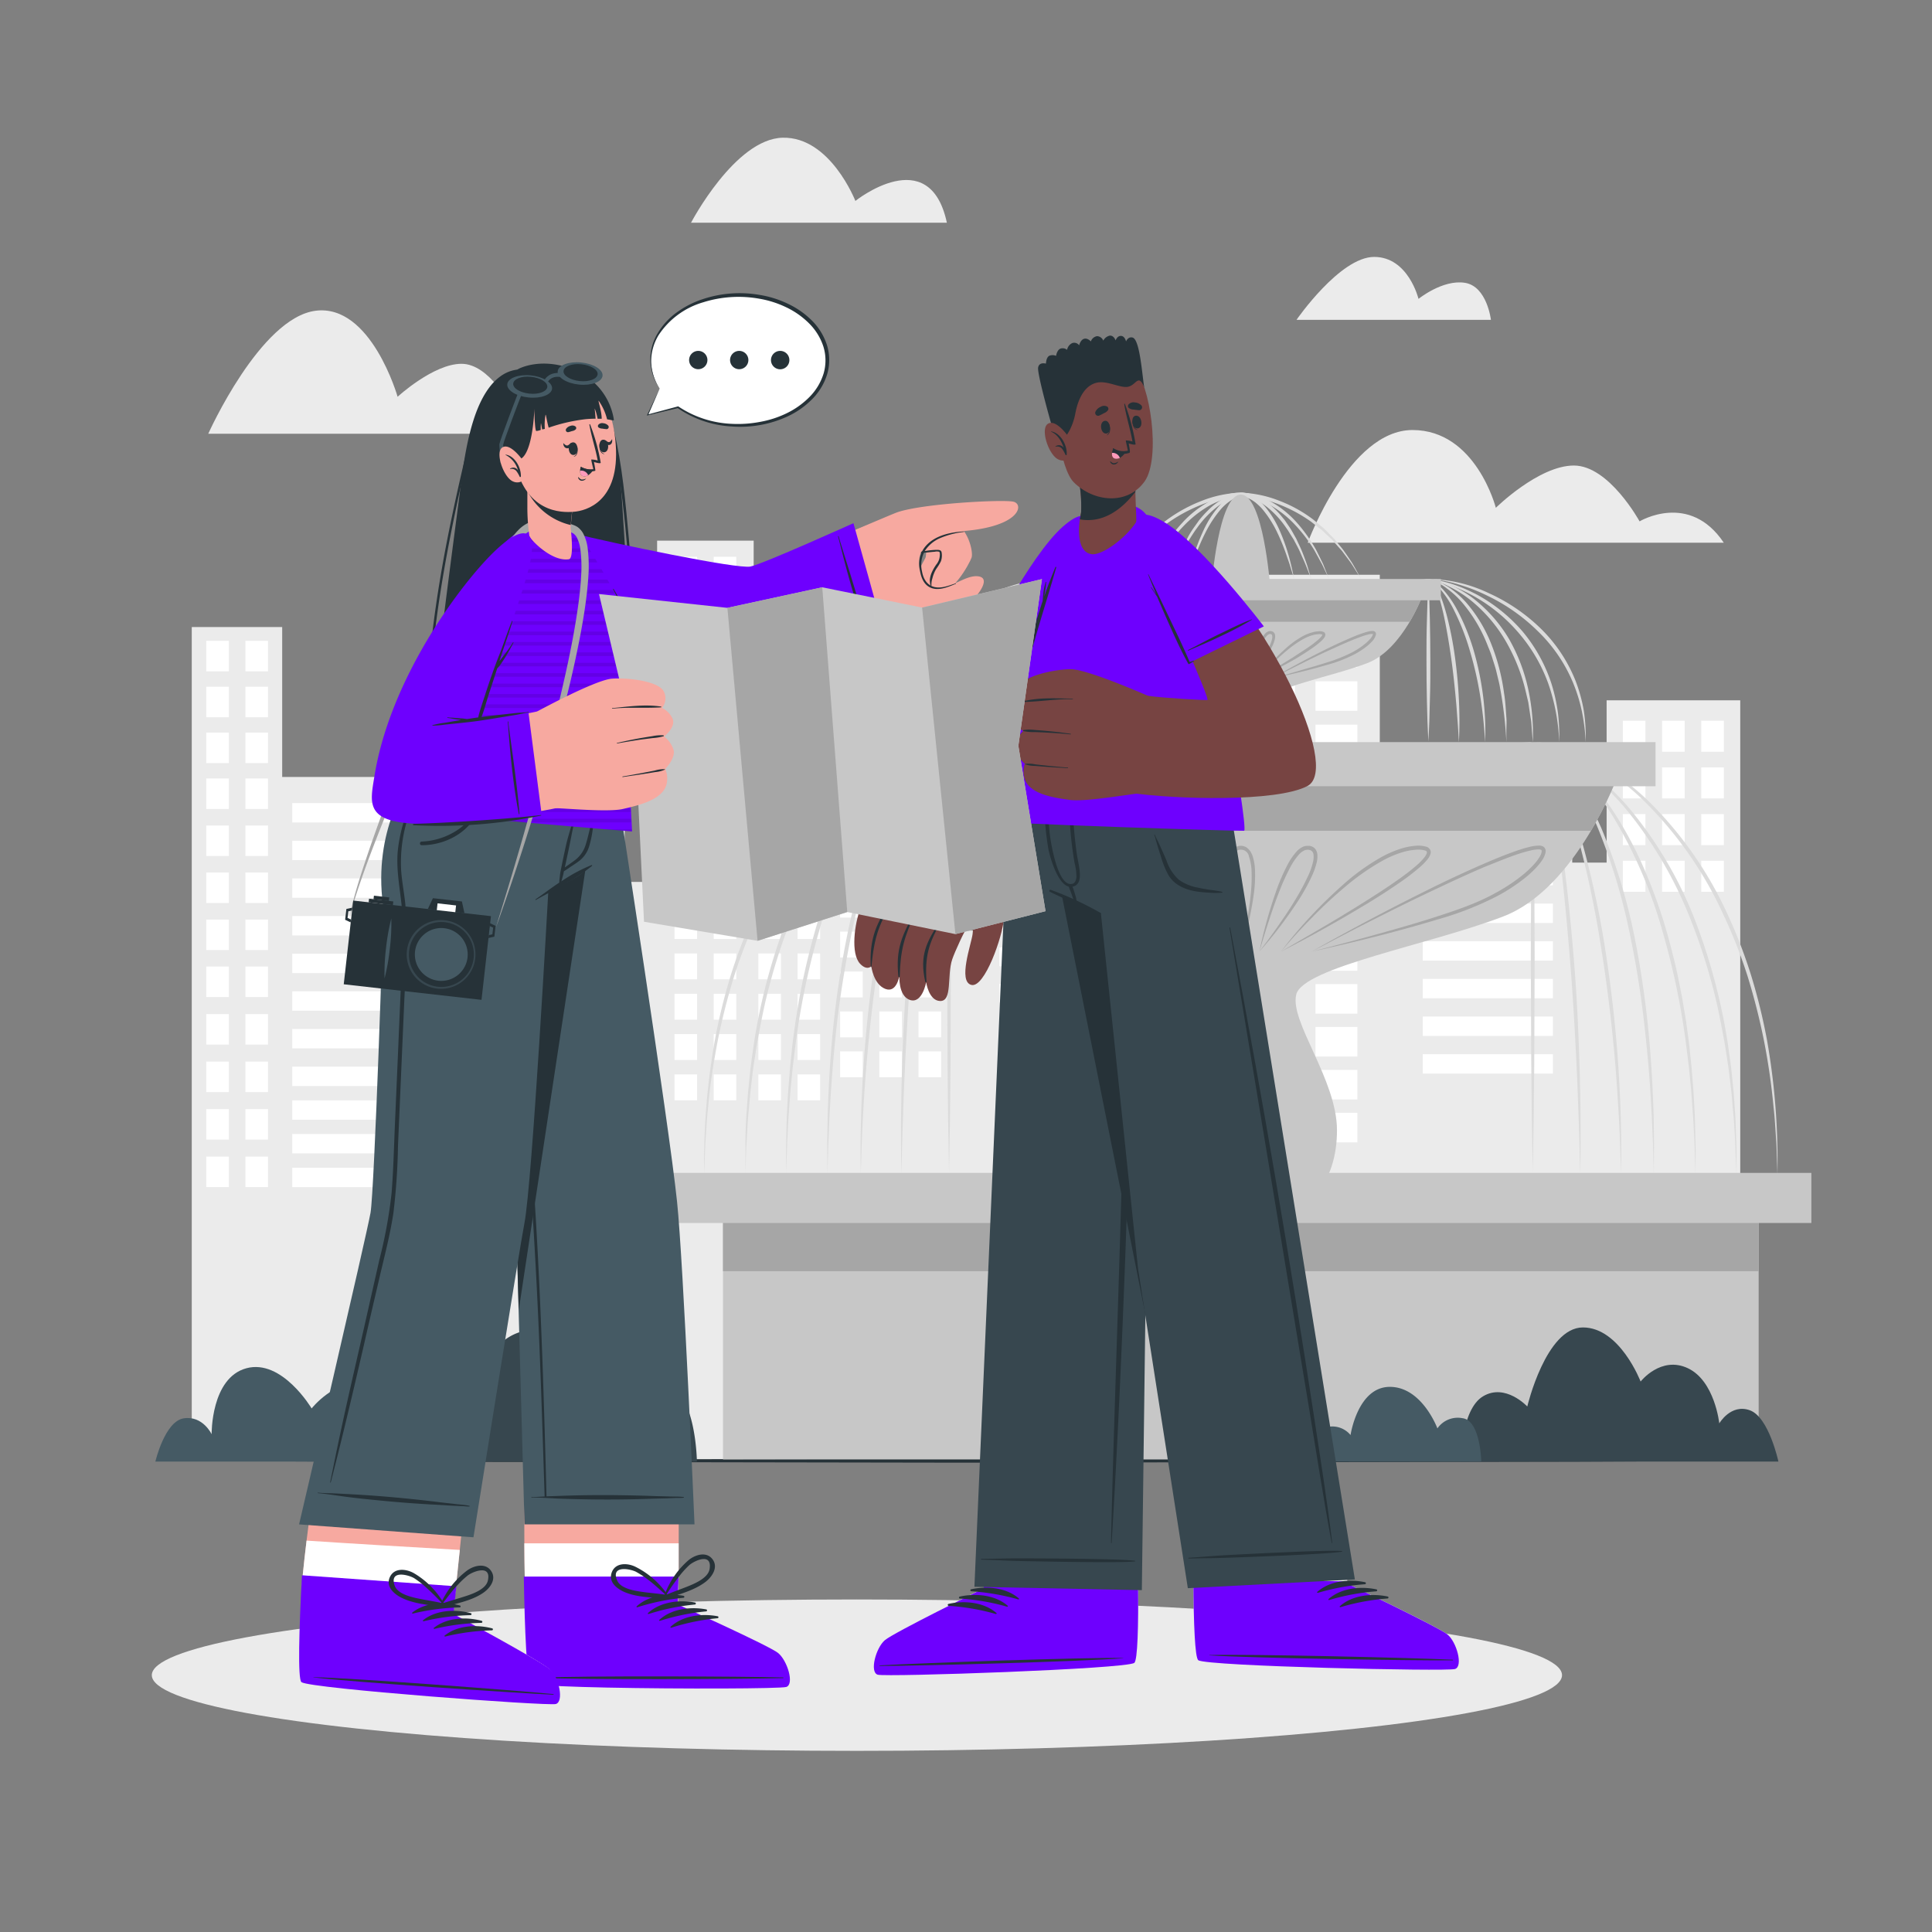 <svg xmlns="http://www.w3.org/2000/svg" viewBox="0 0 500 500"><rect x="0" y="0" width="500" height="500" fill="#808080" stroke="none"/><g id="freepik--background-complete--inject-33"><polygon points="450.37 181.24 415.79 181.24 415.79 223.24 406.89 223.24 406.89 199.46 362.91 199.46 362.91 237.11 357.09 237.11 357.09 148.75 318.87 148.75 318.87 173.01 299.28 173.01 299.28 203.18 293.35 203.18 293.35 184.21 258.6 184.21 258.6 240.84 248.44 240.84 248.44 194.79 216.66 194.79 216.66 159.83 195.05 159.83 195.05 139.92 170.06 139.92 170.06 228.24 161.66 228.24 161.66 191.38 120.48 191.38 120.48 244.14 114.79 244.14 114.79 201.08 73.03 201.08 73.03 162.28 49.63 162.28 49.63 377.7 450.37 377.7 450.37 181.24" style="fill:#ebebeb"></polygon><rect x="440.28" y="186.52" width="5.85" height="8.03" transform="translate(886.41 381.07) rotate(180)" style="fill:#fff"></rect><rect x="430.14" y="186.52" width="5.85" height="8.03" transform="translate(866.13 381.07) rotate(180)" style="fill:#fff"></rect><rect x="420" y="186.52" width="5.85" height="8.03" transform="translate(845.84 381.07) rotate(180)" style="fill:#fff"></rect><rect x="440.28" y="198.6" width="5.85" height="8.03" transform="translate(886.41 405.23) rotate(180)" style="fill:#fff"></rect><rect x="430.14" y="198.6" width="5.85" height="8.03" transform="translate(866.13 405.23) rotate(180)" style="fill:#fff"></rect><rect x="420" y="198.6" width="5.85" height="8.03" transform="translate(845.84 405.23) rotate(180)" style="fill:#fff"></rect><rect x="440.28" y="210.68" width="5.85" height="8.03" transform="translate(886.41 429.4) rotate(180)" style="fill:#fff"></rect><rect x="430.14" y="210.68" width="5.85" height="8.03" transform="translate(866.13 429.4) rotate(180)" style="fill:#fff"></rect><rect x="420" y="210.68" width="5.85" height="8.03" transform="translate(845.84 429.4) rotate(180)" style="fill:#fff"></rect><rect x="440.28" y="222.77" width="5.85" height="8.03" transform="translate(886.41 453.56) rotate(180)" style="fill:#fff"></rect><rect x="430.14" y="222.77" width="5.85" height="8.03" transform="translate(866.13 453.56) rotate(180)" style="fill:#fff"></rect><rect x="420" y="222.77" width="5.85" height="8.03" transform="translate(845.84 453.56) rotate(180)" style="fill:#fff"></rect><rect x="237.7" y="200.54" width="5.85" height="6.7" transform="translate(481.26 407.77) rotate(180)" style="fill:#fff"></rect><rect x="227.56" y="200.54" width="5.85" height="6.7" transform="translate(460.98 407.77) rotate(180)" style="fill:#fff"></rect><rect x="217.42" y="200.54" width="5.85" height="6.7" transform="translate(440.69 407.77) rotate(180)" style="fill:#fff"></rect><rect x="237.7" y="210.61" width="5.85" height="6.7" transform="translate(481.26 427.93) rotate(180)" style="fill:#fff"></rect><rect x="227.56" y="210.61" width="5.85" height="6.7" transform="translate(460.98 427.93) rotate(180)" style="fill:#fff"></rect><rect x="217.42" y="210.61" width="5.85" height="6.7" transform="translate(440.69 427.93) rotate(180)" style="fill:#fff"></rect><rect x="237.7" y="220.69" width="5.85" height="6.7" transform="translate(481.26 448.09) rotate(180)" style="fill:#fff"></rect><rect x="227.56" y="220.69" width="5.85" height="6.7" transform="translate(460.98 448.09) rotate(180)" style="fill:#fff"></rect><rect x="217.42" y="220.69" width="5.85" height="6.7" transform="translate(440.69 448.09) rotate(180)" style="fill:#fff"></rect><rect x="237.7" y="230.77" width="5.85" height="6.7" transform="translate(481.26 468.24) rotate(180)" style="fill:#fff"></rect><rect x="227.56" y="230.77" width="5.85" height="6.7" transform="translate(460.98 468.24) rotate(180)" style="fill:#fff"></rect><rect x="217.42" y="230.77" width="5.85" height="6.7" transform="translate(440.69 468.24) rotate(180)" style="fill:#fff"></rect><rect x="237.7" y="241.1" width="5.85" height="6.7" transform="translate(481.26 488.9) rotate(180)" style="fill:#fff"></rect><rect x="227.56" y="241.1" width="5.85" height="6.7" transform="translate(460.98 488.9) rotate(180)" style="fill:#fff"></rect><rect x="217.42" y="241.1" width="5.85" height="6.7" transform="translate(440.69 488.9) rotate(180)" style="fill:#fff"></rect><rect x="237.7" y="251.43" width="5.85" height="6.7" transform="translate(481.26 509.56) rotate(180)" style="fill:#fff"></rect><rect x="227.56" y="251.43" width="5.85" height="6.7" transform="translate(460.98 509.56) rotate(180)" style="fill:#fff"></rect><rect x="217.42" y="251.43" width="5.85" height="6.7" transform="translate(440.69 509.56) rotate(180)" style="fill:#fff"></rect><rect x="237.7" y="261.76" width="5.85" height="6.7" transform="translate(481.26 530.22) rotate(180)" style="fill:#fff"></rect><rect x="227.56" y="261.76" width="5.85" height="6.7" transform="translate(460.98 530.22) rotate(180)" style="fill:#fff"></rect><rect x="217.42" y="261.76" width="5.85" height="6.7" transform="translate(440.69 530.22) rotate(180)" style="fill:#fff"></rect><rect x="237.7" y="272.09" width="5.85" height="6.7" transform="translate(481.26 550.88) rotate(180)" style="fill:#fff"></rect><rect x="227.56" y="272.09" width="5.85" height="6.7" transform="translate(460.98 550.88) rotate(180)" style="fill:#fff"></rect><rect x="217.42" y="272.09" width="5.85" height="6.7" transform="translate(440.69 550.88) rotate(180)" style="fill:#fff"></rect><rect x="368.21" y="204.61" width="33.68" height="5.02" transform="translate(770.1 414.24) rotate(180)" style="fill:#fff"></rect><rect x="368.21" y="214.36" width="33.68" height="5.02" transform="translate(770.1 433.73) rotate(180)" style="fill:#fff"></rect><rect x="368.21" y="224.1" width="33.68" height="5.02" transform="translate(770.1 453.22) rotate(180)" style="fill:#fff"></rect><rect x="368.21" y="233.84" width="33.68" height="5.02" transform="translate(770.1 472.71) rotate(180)" style="fill:#fff"></rect><rect x="368.21" y="243.59" width="33.68" height="5.02" transform="translate(770.1 492.2) rotate(180)" style="fill:#fff"></rect><rect x="368.21" y="253.33" width="33.68" height="5.02" transform="translate(770.1 511.68) rotate(180)" style="fill:#fff"></rect><rect x="368.21" y="263.07" width="33.68" height="5.02" transform="translate(770.1 531.17) rotate(180)" style="fill:#fff"></rect><rect x="368.21" y="272.82" width="33.68" height="5.02" transform="translate(770.1 550.66) rotate(180)" style="fill:#fff"></rect><rect x="125.71" y="196.07" width="30.97" height="5.02" transform="translate(282.38 397.16) rotate(180)" style="fill:#fff"></rect><rect x="125.71" y="205.81" width="30.97" height="5.02" transform="translate(282.38 416.64) rotate(180)" style="fill:#fff"></rect><rect x="125.71" y="215.56" width="30.97" height="5.02" transform="translate(282.38 436.13) rotate(180)" style="fill:#fff"></rect><rect x="125.71" y="225.3" width="30.97" height="5.02" transform="translate(282.38 455.62) rotate(180)" style="fill:#fff"></rect><rect x="125.71" y="235.04" width="30.97" height="5.02" transform="translate(282.38 475.11) rotate(180)" style="fill:#fff"></rect><rect x="125.71" y="244.79" width="30.97" height="5.02" transform="translate(282.38 494.6) rotate(180)" style="fill:#fff"></rect><rect x="125.71" y="254.53" width="30.97" height="5.02" transform="translate(282.38 514.08) rotate(180)" style="fill:#fff"></rect><rect x="125.71" y="264.27" width="30.97" height="5.02" transform="translate(282.38 533.57) rotate(180)" style="fill:#fff"></rect><rect x="125.71" y="273.53" width="30.97" height="5.02" transform="translate(282.38 552.09) rotate(180)" style="fill:#fff"></rect><rect x="125.71" y="282.79" width="30.97" height="5.02" transform="translate(282.38 570.6) rotate(180)" style="fill:#fff"></rect><rect x="125.71" y="292.05" width="30.97" height="5.02" transform="translate(282.38 589.12) rotate(180)" style="fill:#fff"></rect><rect x="125.71" y="301.31" width="30.97" height="5.02" transform="translate(282.38 607.64) rotate(180)" style="fill:#fff"></rect><rect x="125.71" y="310.57" width="30.97" height="5.02" transform="translate(282.38 626.16) rotate(180)" style="fill:#fff"></rect><rect x="75.63" y="207.84" width="32.71" height="5.02" transform="translate(183.98 420.7) rotate(180)" style="fill:#fff"></rect><rect x="75.63" y="217.58" width="32.71" height="5.02" transform="translate(183.98 440.18) rotate(180)" style="fill:#fff"></rect><rect x="75.63" y="227.32" width="32.71" height="5.02" transform="translate(183.98 459.67) rotate(180)" style="fill:#fff"></rect><rect x="75.63" y="237.07" width="32.71" height="5.02" transform="translate(183.98 479.16) rotate(180)" style="fill:#fff"></rect><rect x="75.63" y="246.81" width="32.71" height="5.02" transform="translate(183.98 498.65) rotate(180)" style="fill:#fff"></rect><rect x="75.63" y="256.56" width="32.71" height="5.02" transform="translate(183.98 518.13) rotate(180)" style="fill:#fff"></rect><rect x="75.63" y="266.3" width="32.71" height="5.02" transform="translate(183.98 537.62) rotate(180)" style="fill:#fff"></rect><rect x="75.63" y="276.04" width="32.71" height="5.02" transform="translate(183.98 557.11) rotate(180)" style="fill:#fff"></rect><rect x="75.63" y="284.76" width="32.71" height="5.02" transform="translate(183.98 574.55) rotate(180)" style="fill:#fff"></rect><rect x="75.63" y="293.49" width="32.71" height="5.02" transform="translate(183.98 591.99) rotate(180)" style="fill:#fff"></rect><rect x="75.63" y="302.21" width="32.71" height="5.02" transform="translate(183.98 609.44) rotate(180)" style="fill:#fff"></rect><rect x="272.78" y="188.75" width="10.4" height="4.85" transform="translate(555.96 382.36) rotate(180)" style="fill:#fff"></rect><rect x="272.78" y="198.16" width="10.4" height="4.85" transform="translate(555.96 401.17) rotate(180)" style="fill:#fff"></rect><rect x="272.78" y="207.57" width="10.4" height="4.85" transform="translate(555.96 419.99) rotate(180)" style="fill:#fff"></rect><rect x="272.78" y="216.98" width="10.4" height="4.85" transform="translate(555.96 438.81) rotate(180)" style="fill:#fff"></rect><rect x="272.78" y="226.39" width="10.4" height="4.85" transform="translate(555.96 457.63) rotate(180)" style="fill:#fff"></rect><rect x="272.78" y="235.8" width="10.4" height="4.85" transform="translate(555.96 476.45) rotate(180)" style="fill:#fff"></rect><rect x="272.78" y="245.21" width="10.4" height="4.85" transform="translate(555.96 495.27) rotate(180)" style="fill:#fff"></rect><rect x="272.78" y="254.62" width="10.4" height="4.85" transform="translate(555.96 514.09) rotate(180)" style="fill:#fff"></rect><rect x="258.62" y="188.75" width="10.4" height="4.85" transform="translate(527.65 382.36) rotate(180)" style="fill:#fff"></rect><rect x="258.62" y="198.16" width="10.4" height="4.85" transform="translate(527.65 401.17) rotate(180)" style="fill:#fff"></rect><rect x="258.62" y="207.57" width="10.4" height="4.85" transform="translate(527.65 419.99) rotate(180)" style="fill:#fff"></rect><rect x="258.62" y="216.98" width="10.4" height="4.85" transform="translate(527.65 438.81) rotate(180)" style="fill:#fff"></rect><rect x="258.62" y="226.39" width="10.4" height="4.85" transform="translate(527.65 457.63) rotate(180)" style="fill:#fff"></rect><rect x="258.62" y="235.8" width="10.4" height="4.85" transform="translate(527.65 476.45) rotate(180)" style="fill:#fff"></rect><rect x="258.62" y="245.21" width="10.4" height="4.85" transform="translate(527.65 495.27) rotate(180)" style="fill:#fff"></rect><rect x="258.62" y="254.62" width="10.4" height="4.85" transform="translate(527.65 514.09) rotate(180)" style="fill:#fff"></rect><rect x="340.46" y="153.84" width="10.84" height="7.65" transform="translate(691.75 315.33) rotate(180)" style="fill:#fff"></rect><rect x="324.3" y="153.84" width="10.84" height="7.65" transform="translate(659.44 315.33) rotate(180)" style="fill:#fff"></rect><rect x="340.46" y="165.08" width="10.84" height="7.65" transform="translate(691.75 337.8) rotate(180)" style="fill:#fff"></rect><rect x="324.3" y="165.08" width="10.84" height="7.65" transform="translate(659.44 337.8) rotate(180)" style="fill:#fff"></rect><rect x="340.46" y="176.31" width="10.84" height="7.65" transform="translate(691.75 360.27) rotate(180)" style="fill:#fff"></rect><rect x="324.3" y="176.31" width="10.84" height="7.65" transform="translate(659.44 360.27) rotate(180)" style="fill:#fff"></rect><rect x="340.46" y="187.55" width="10.84" height="7.65" transform="translate(691.75 382.74) rotate(180)" style="fill:#fff"></rect><rect x="324.3" y="187.55" width="10.84" height="7.65" transform="translate(659.44 382.74) rotate(180)" style="fill:#fff"></rect><rect x="340.46" y="198.78" width="10.84" height="7.65" transform="translate(691.75 405.21) rotate(180)" style="fill:#fff"></rect><rect x="324.3" y="198.78" width="10.84" height="7.65" transform="translate(659.44 405.21) rotate(180)" style="fill:#fff"></rect><rect x="340.46" y="210.02" width="10.84" height="7.65" transform="translate(691.75 427.68) rotate(180)" style="fill:#fff"></rect><rect x="324.3" y="210.02" width="10.84" height="7.65" transform="translate(659.44 427.68) rotate(180)" style="fill:#fff"></rect><rect x="340.46" y="221.25" width="10.84" height="7.65" transform="translate(691.75 450.15) rotate(180)" style="fill:#fff"></rect><rect x="324.3" y="221.25" width="10.84" height="7.65" transform="translate(659.44 450.15) rotate(180)" style="fill:#fff"></rect><rect x="340.46" y="232.49" width="10.84" height="7.65" transform="translate(691.75 472.62) rotate(180)" style="fill:#fff"></rect><rect x="324.3" y="232.49" width="10.84" height="7.65" transform="translate(659.44 472.62) rotate(180)" style="fill:#fff"></rect><rect x="304.28" y="176.31" width="10.84" height="7.65" transform="translate(619.39 360.27) rotate(180)" style="fill:#fff"></rect><rect x="304.28" y="187.55" width="10.84" height="7.65" transform="translate(619.39 382.74) rotate(180)" style="fill:#fff"></rect><rect x="304.28" y="198.78" width="10.84" height="7.65" transform="translate(619.39 405.21) rotate(180)" style="fill:#fff"></rect><rect x="304.28" y="210.02" width="10.84" height="7.65" transform="translate(619.39 427.68) rotate(180)" style="fill:#fff"></rect><rect x="304.28" y="221.25" width="10.84" height="7.65" transform="translate(619.39 450.15) rotate(180)" style="fill:#fff"></rect><rect x="304.28" y="232.49" width="10.84" height="7.65" transform="translate(619.39 472.62) rotate(180)" style="fill:#fff"></rect><rect x="340.46" y="243.59" width="10.84" height="7.65" transform="translate(691.75 494.82) rotate(180)" style="fill:#fff"></rect><rect x="324.3" y="243.59" width="10.84" height="7.65" transform="translate(659.44 494.82) rotate(180)" style="fill:#fff"></rect><rect x="304.28" y="243.59" width="10.84" height="7.65" transform="translate(619.39 494.82) rotate(180)" style="fill:#fff"></rect><rect x="340.46" y="254.69" width="10.84" height="7.65" transform="translate(691.75 517.02) rotate(180)" style="fill:#fff"></rect><rect x="324.3" y="254.69" width="10.84" height="7.65" transform="translate(659.44 517.02) rotate(180)" style="fill:#fff"></rect><rect x="304.28" y="254.69" width="10.84" height="7.65" transform="translate(619.39 517.02) rotate(180)" style="fill:#fff"></rect><rect x="340.46" y="265.79" width="10.84" height="7.65" transform="translate(691.75 539.22) rotate(180)" style="fill:#fff"></rect><rect x="324.3" y="265.79" width="10.84" height="7.65" transform="translate(659.44 539.22) rotate(180)" style="fill:#fff"></rect><rect x="304.28" y="265.79" width="10.84" height="7.65" transform="translate(619.39 539.22) rotate(180)" style="fill:#fff"></rect><rect x="340.46" y="276.89" width="10.84" height="7.65" transform="translate(691.75 561.43) rotate(180)" style="fill:#fff"></rect><rect x="324.3" y="276.89" width="10.84" height="7.65" transform="translate(659.44 561.43) rotate(180)" style="fill:#fff"></rect><rect x="304.28" y="276.89" width="10.84" height="7.65" transform="translate(619.39 561.43) rotate(180)" style="fill:#fff"></rect><rect x="340.46" y="287.99" width="10.84" height="7.65" transform="translate(691.75 583.63) rotate(180)" style="fill:#fff"></rect><rect x="324.3" y="287.99" width="10.84" height="7.65" transform="translate(659.44 583.63) rotate(180)" style="fill:#fff"></rect><rect x="304.28" y="287.99" width="10.84" height="7.65" transform="translate(619.39 583.63) rotate(180)" style="fill:#fff"></rect><rect x="206.39" y="164.76" width="5.85" height="6.7" transform="translate(418.64 336.22) rotate(180)" style="fill:#fff"></rect><rect x="196.25" y="164.76" width="5.85" height="6.7" transform="translate(398.36 336.22) rotate(180)" style="fill:#fff"></rect><rect x="206.39" y="174.84" width="5.85" height="6.7" transform="translate(418.64 356.38) rotate(180)" style="fill:#fff"></rect><rect x="196.25" y="174.84" width="5.85" height="6.7" transform="translate(398.36 356.38) rotate(180)" style="fill:#fff"></rect><rect x="206.39" y="184.92" width="5.85" height="6.7" transform="translate(418.64 376.53) rotate(180)" style="fill:#fff"></rect><rect x="196.25" y="184.92" width="5.85" height="6.7" transform="translate(398.36 376.53) rotate(180)" style="fill:#fff"></rect><rect x="206.39" y="195" width="5.85" height="6.7" transform="translate(418.64 396.69) rotate(180)" style="fill:#fff"></rect><rect x="196.25" y="195" width="5.85" height="6.7" transform="translate(398.36 396.69) rotate(180)" style="fill:#fff"></rect><rect x="206.39" y="205.33" width="5.85" height="6.7" transform="translate(418.64 417.35) rotate(180)" style="fill:#fff"></rect><rect x="196.25" y="205.33" width="5.85" height="6.7" transform="translate(398.36 417.35) rotate(180)" style="fill:#fff"></rect><rect x="206.39" y="215.65" width="5.85" height="6.7" transform="translate(418.64 438.01) rotate(180)" style="fill:#fff"></rect><rect x="196.25" y="215.65" width="5.85" height="6.7" transform="translate(398.36 438.01) rotate(180)" style="fill:#fff"></rect><rect x="206.39" y="225.98" width="5.85" height="6.7" transform="translate(418.64 458.67) rotate(180)" style="fill:#fff"></rect><rect x="196.25" y="225.98" width="5.85" height="6.7" transform="translate(398.36 458.67) rotate(180)" style="fill:#fff"></rect><rect x="206.39" y="236.31" width="5.85" height="6.7" transform="translate(418.64 479.32) rotate(180)" style="fill:#fff"></rect><rect x="196.25" y="236.31" width="5.85" height="6.7" transform="translate(398.36 479.32) rotate(180)" style="fill:#fff"></rect><rect x="206.39" y="246.75" width="5.85" height="6.7" transform="translate(418.64 500.2) rotate(180)" style="fill:#fff"></rect><rect x="196.25" y="246.75" width="5.85" height="6.7" transform="translate(398.36 500.2) rotate(180)" style="fill:#fff"></rect><rect x="206.39" y="257.19" width="5.85" height="6.7" transform="translate(418.64 521.08) rotate(180)" style="fill:#fff"></rect><rect x="196.25" y="257.19" width="5.85" height="6.7" transform="translate(398.36 521.08) rotate(180)" style="fill:#fff"></rect><rect x="206.39" y="267.63" width="5.85" height="6.7" transform="translate(418.64 541.95) rotate(180)" style="fill:#fff"></rect><rect x="196.25" y="267.63" width="5.85" height="6.7" transform="translate(398.36 541.95) rotate(180)" style="fill:#fff"></rect><rect x="206.39" y="278.07" width="5.85" height="6.7" transform="translate(418.64 562.83) rotate(180)" style="fill:#fff"></rect><rect x="196.25" y="278.07" width="5.85" height="6.7" transform="translate(398.36 562.83) rotate(180)" style="fill:#fff"></rect><rect x="63.52" y="165.85" width="5.85" height="7.89" transform="translate(132.88 339.59) rotate(180)" style="fill:#fff"></rect><rect x="53.37" y="165.85" width="5.85" height="7.89" transform="translate(112.6 339.59) rotate(180)" style="fill:#fff"></rect><rect x="63.52" y="177.72" width="5.85" height="7.89" transform="translate(132.88 363.34) rotate(180)" style="fill:#fff"></rect><rect x="53.37" y="177.72" width="5.85" height="7.89" transform="translate(112.6 363.34) rotate(180)" style="fill:#fff"></rect><rect x="63.52" y="189.6" width="5.85" height="7.89" transform="translate(132.88 387.09) rotate(180)" style="fill:#fff"></rect><rect x="53.37" y="189.6" width="5.85" height="7.89" transform="translate(112.6 387.09) rotate(180)" style="fill:#fff"></rect><rect x="63.52" y="201.47" width="5.85" height="7.89" transform="translate(132.88 410.83) rotate(180)" style="fill:#fff"></rect><rect x="53.37" y="201.47" width="5.85" height="7.89" transform="translate(112.6 410.83) rotate(180)" style="fill:#fff"></rect><rect x="63.52" y="213.64" width="5.85" height="7.89" transform="translate(132.88 435.17) rotate(180)" style="fill:#fff"></rect><rect x="53.37" y="213.64" width="5.85" height="7.89" transform="translate(112.6 435.17) rotate(180)" style="fill:#fff"></rect><rect x="63.52" y="225.81" width="5.85" height="7.89" transform="translate(132.88 459.51) rotate(180)" style="fill:#fff"></rect><rect x="53.37" y="225.81" width="5.85" height="7.89" transform="translate(112.6 459.51) rotate(180)" style="fill:#fff"></rect><rect x="63.52" y="237.98" width="5.85" height="7.89" transform="translate(132.88 483.85) rotate(180)" style="fill:#fff"></rect><rect x="53.37" y="237.98" width="5.85" height="7.89" transform="translate(112.6 483.85) rotate(180)" style="fill:#fff"></rect><rect x="63.52" y="250.15" width="5.85" height="7.89" transform="translate(132.88 508.18) rotate(180)" style="fill:#fff"></rect><rect x="53.37" y="250.15" width="5.85" height="7.89" transform="translate(112.6 508.18) rotate(180)" style="fill:#fff"></rect><rect x="63.52" y="262.44" width="5.85" height="7.89" transform="translate(132.88 532.78) rotate(180)" style="fill:#fff"></rect><rect x="53.37" y="262.44" width="5.85" height="7.89" transform="translate(112.6 532.78) rotate(180)" style="fill:#fff"></rect><rect x="63.52" y="274.74" width="5.85" height="7.89" transform="translate(132.88 557.37) rotate(180)" style="fill:#fff"></rect><rect x="53.37" y="274.74" width="5.85" height="7.89" transform="translate(112.6 557.37) rotate(180)" style="fill:#fff"></rect><rect x="63.52" y="287.04" width="5.85" height="7.89" transform="translate(132.88 581.97) rotate(180)" style="fill:#fff"></rect><rect x="53.37" y="287.04" width="5.85" height="7.89" transform="translate(112.6 581.97) rotate(180)" style="fill:#fff"></rect><rect x="63.52" y="299.34" width="5.85" height="7.89" transform="translate(132.88 606.56) rotate(180)" style="fill:#fff"></rect><rect x="53.37" y="299.34" width="5.85" height="7.89" transform="translate(112.6 606.56) rotate(180)" style="fill:#fff"></rect><rect x="184.71" y="164.76" width="5.85" height="6.7" transform="translate(375.26 336.22) rotate(180)" style="fill:#fff"></rect><rect x="174.57" y="164.76" width="5.85" height="6.7" transform="translate(354.98 336.22) rotate(180)" style="fill:#fff"></rect><rect x="184.71" y="154.42" width="5.85" height="6.7" transform="translate(375.26 315.55) rotate(180)" style="fill:#fff"></rect><rect x="174.57" y="154.42" width="5.85" height="6.7" transform="translate(354.98 315.55) rotate(180)" style="fill:#fff"></rect><rect x="184.71" y="144.09" width="5.85" height="6.7" transform="translate(375.26 294.88) rotate(180)" style="fill:#fff"></rect><rect x="174.57" y="144.09" width="5.85" height="6.7" transform="translate(354.98 294.88) rotate(180)" style="fill:#fff"></rect><rect x="184.71" y="174.84" width="5.85" height="6.7" transform="translate(375.26 356.38) rotate(180)" style="fill:#fff"></rect><rect x="174.57" y="174.84" width="5.85" height="6.7" transform="translate(354.98 356.38) rotate(180)" style="fill:#fff"></rect><rect x="184.71" y="184.92" width="5.85" height="6.7" transform="translate(375.26 376.53) rotate(180)" style="fill:#fff"></rect><rect x="174.57" y="184.92" width="5.85" height="6.7" transform="translate(354.98 376.53) rotate(180)" style="fill:#fff"></rect><rect x="184.71" y="195" width="5.85" height="6.7" transform="translate(375.26 396.69) rotate(180)" style="fill:#fff"></rect><rect x="174.57" y="195" width="5.85" height="6.7" transform="translate(354.98 396.69) rotate(180)" style="fill:#fff"></rect><rect x="184.71" y="205.33" width="5.85" height="6.7" transform="translate(375.26 417.35) rotate(180)" style="fill:#fff"></rect><rect x="174.57" y="205.33" width="5.85" height="6.7" transform="translate(354.98 417.35) rotate(180)" style="fill:#fff"></rect><rect x="184.71" y="215.65" width="5.85" height="6.7" transform="translate(375.26 438.01) rotate(180)" style="fill:#fff"></rect><rect x="174.57" y="215.65" width="5.85" height="6.7" transform="translate(354.98 438.01) rotate(180)" style="fill:#fff"></rect><rect x="184.71" y="225.98" width="5.85" height="6.7" transform="translate(375.26 458.67) rotate(180)" style="fill:#fff"></rect><rect x="174.57" y="225.98" width="5.85" height="6.7" transform="translate(354.98 458.67) rotate(180)" style="fill:#fff"></rect><rect x="184.71" y="236.31" width="5.85" height="6.7" transform="translate(375.26 479.32) rotate(180)" style="fill:#fff"></rect><rect x="174.57" y="236.31" width="5.85" height="6.7" transform="translate(354.98 479.32) rotate(180)" style="fill:#fff"></rect><rect x="184.71" y="246.75" width="5.85" height="6.7" transform="translate(375.26 500.2) rotate(180)" style="fill:#fff"></rect><rect x="174.57" y="246.75" width="5.85" height="6.7" transform="translate(354.98 500.2) rotate(180)" style="fill:#fff"></rect><rect x="184.71" y="257.19" width="5.85" height="6.7" transform="translate(375.26 521.08) rotate(180)" style="fill:#fff"></rect><rect x="174.57" y="257.19" width="5.85" height="6.7" transform="translate(354.98 521.08) rotate(180)" style="fill:#fff"></rect><rect x="184.71" y="267.63" width="5.85" height="6.7" transform="translate(375.26 541.95) rotate(180)" style="fill:#fff"></rect><rect x="174.57" y="267.63" width="5.85" height="6.7" transform="translate(354.98 541.95) rotate(180)" style="fill:#fff"></rect><rect x="184.71" y="278.07" width="5.85" height="6.7" transform="translate(375.26 562.83) rotate(180)" style="fill:#fff"></rect><rect x="174.57" y="278.07" width="5.85" height="6.7" transform="translate(354.98 562.83) rotate(180)" style="fill:#fff"></rect><path d="M446.11,140.45H338.44s10.68-29.16,27.11-29.16,21.57,20.13,21.57,20.13,11.09-10.94,20.2-10.94,17,14.45,17,14.45S437.21,127.16,446.11,140.45Z" style="fill:#ebebeb"></path><path d="M385.85,82.78H335.53s11.24-16.29,20.1-16.29,11.48,10.86,11.48,10.86,6.25-5.07,12-4.16S385.85,82.78,385.85,82.78Z" style="fill:#ebebeb"></path><path d="M151.9,112.25h-98s13.42-30,27.78-31.83,21.22,22.26,21.22,22.26,9.26-8.53,16.54-8.53,12.91,11.24,12.91,11.24S146.9,97.69,151.9,112.25Z" style="fill:#ebebeb"></path><path d="M245.05,57.64H178.84s11.37-21.71,23.71-22S221.37,52,221.37,52,240.56,36.64,245.05,57.64Z" style="fill:#ebebeb"></path></g><g id="freepik--Shadow--inject-33"><ellipse cx="221.77" cy="433.53" rx="182.48" ry="19.59" style="fill:#ebebeb"></ellipse></g><g id="freepik--Floor--inject-33"><polygon points="40.02 378.04 92.51 377.79 145.01 377.71 250 377.54 354.99 377.7 407.49 377.79 459.98 378.04 407.49 378.28 354.99 378.37 250 378.54 145.01 378.37 92.51 378.28 40.02 378.04" style="fill:#263238"></polygon></g><g id="freepik--Fountain--inject-33"><path d="M274.5,149.84a26.18,26.18,0,0,0-7.38,1.6,40.72,40.72,0,0,0-6.83,3.17,42.93,42.93,0,0,0-11.46,9.62,41.84,41.84,0,0,0-7.4,13,51.67,51.67,0,0,0-2.71,14.83,51,51,0,0,1,.33-7.61A47.91,47.91,0,0,1,240.7,177a40.93,40.93,0,0,1,7.37-13.39,41.82,41.82,0,0,1,11.85-9.65C264.41,151.57,269.39,149.76,274.5,149.84Z" style="fill:#dbdbdb"></path><path d="M272.58,149.84a33.07,33.07,0,0,0-7.9,1.46,46.25,46.25,0,0,0-7.45,2.92,48.45,48.45,0,0,0-13,9.15,39.63,39.63,0,0,0-9,13.08,40.46,40.46,0,0,0-2.39,7.63,51.91,51.91,0,0,0-1,8,44.58,44.58,0,0,1,.48-8.07,41.65,41.65,0,0,1,2.15-7.83,39.21,39.21,0,0,1,9-13.5,46.89,46.89,0,0,1,13.4-9.13A37.23,37.23,0,0,1,272.58,149.84Z" style="fill:#dbdbdb"></path><path d="M273.72,149.84a17.34,17.34,0,0,0-6.54,1.95,30.06,30.06,0,0,0-5.75,3.68,38.4,38.4,0,0,0-8.84,10.33,47.93,47.93,0,0,0-5.12,12.64l-.79,3.35-.5,3.4c-.09.57-.21,1.13-.26,1.71l-.12,1.72-.28,3.44a55.15,55.15,0,0,1,1.2-13.79,46.4,46.4,0,0,1,5-13A37.52,37.52,0,0,1,261,154.87a30.09,30.09,0,0,1,6-3.52A16.33,16.33,0,0,1,273.72,149.84Z" style="fill:#dbdbdb"></path><path d="M273.56,149.84a11.65,11.65,0,0,0-5.74,2.38,23.37,23.37,0,0,0-4.52,4.31,38.89,38.89,0,0,0-6.21,10.83,28.13,28.13,0,0,0-1.08,2.95c-.31,1-.67,2-.93,3l-.73,3.06c-.14.51-.23,1-.32,1.55l-.28,1.55a103.6,103.6,0,0,0-1.36,12.58c0-1.05,0-2.11,0-3.17s0-2.13,0-3.19c.16-2.11.25-4.24.6-6.34A53.68,53.68,0,0,1,256.16,167a37.58,37.58,0,0,1,6.56-11,23.39,23.39,0,0,1,4.83-4.21l1.4-.8,1.48-.62c.5-.2,1-.28,1.54-.43A14.39,14.39,0,0,1,273.56,149.84Z" style="fill:#dbdbdb"></path><path d="M273.72,149.84a5.17,5.17,0,0,0-2.66,1.11A11.42,11.42,0,0,0,269,153a26.77,26.77,0,0,0-3.09,4.94,60.69,60.69,0,0,0-4.18,10.93,89.56,89.56,0,0,0-2.58,11.46,111.88,111.88,0,0,0-1.23,11.72c-.1-2-.08-3.94,0-5.92s.26-3.94.49-5.91a77.14,77.14,0,0,1,2.38-11.63,55.59,55.59,0,0,1,4.46-11,26.35,26.35,0,0,1,3.41-4.9,11.41,11.41,0,0,1,2.26-2A4.91,4.91,0,0,1,273.72,149.84Z" style="fill:#dbdbdb"></path><path d="M272.58,149.84a1.57,1.57,0,0,0-1.05.78,7.49,7.49,0,0,0-.68,1.16,21,21,0,0,0-1,2.54,52.76,52.76,0,0,0-1.37,5.26c-.75,3.55-1.37,7.14-1.85,10.74s-.89,7.21-1.23,10.84c-.17,1.81-.31,3.62-.42,5.44s-.22,3.64-.35,5.46c-.19-3.64-.17-7.3,0-11s.52-7.29,1-10.92a92.38,92.38,0,0,1,2.09-10.78,53.12,53.12,0,0,1,1.66-5.24,20.39,20.39,0,0,1,1.18-2.5,7.47,7.47,0,0,1,.79-1.14A1.69,1.69,0,0,1,272.58,149.84Z" style="fill:#dbdbdb"></path><path d="M272.58,149.84c.2,3.5.3,7,.38,10.51s.1,7,.12,10.51,0,7-.12,10.51l-.14,5.26c-.08,1.75-.13,3.5-.24,5.25-.12-1.75-.17-3.5-.25-5.25l-.14-5.26c-.09-3.5-.1-7-.11-10.51s0-7,.11-10.51S272.37,153.34,272.58,149.84Z" style="fill:#dbdbdb"></path><path d="M367.75,149.84c5.11-.08,10.08,1.73,14.57,4.1a42,42,0,0,1,11.86,9.65A40.72,40.72,0,0,1,401.54,177a45.73,45.73,0,0,1,1.65,7.47,49.71,49.71,0,0,1,.33,7.61,51.67,51.67,0,0,0-2.71-14.83,41.64,41.64,0,0,0-7.4-13A42.78,42.78,0,0,0,382,154.61a40.72,40.72,0,0,0-6.83-3.17A26.19,26.19,0,0,0,367.75,149.84Z" style="fill:#dbdbdb"></path><path d="M369.67,149.84a37.22,37.22,0,0,1,15.67,3.69,46.89,46.89,0,0,1,13.4,9.13,39.07,39.07,0,0,1,9,13.5,40.94,40.94,0,0,1,2.16,7.83,46.46,46.46,0,0,1,.48,8.07,53.18,53.18,0,0,0-1-8,42,42,0,0,0-2.39-7.63,39.78,39.78,0,0,0-9-13.08,48.45,48.45,0,0,0-13-9.15,46.35,46.35,0,0,0-7.46-2.92A33,33,0,0,0,369.67,149.84Z" style="fill:#dbdbdb"></path><path d="M368.53,149.84a16.28,16.28,0,0,1,6.74,1.51,29.54,29.54,0,0,1,6,3.52,37.52,37.52,0,0,1,9.22,10.42,45.8,45.8,0,0,1,5,13,54.69,54.69,0,0,1,1.2,13.79l-.27-3.44-.13-1.72c-.05-.58-.17-1.14-.25-1.71l-.51-3.4-.79-3.35a47.93,47.93,0,0,0-5.12-12.64,38.37,38.37,0,0,0-8.83-10.33,30.37,30.37,0,0,0-5.75-3.68A17.39,17.39,0,0,0,368.53,149.84Z" style="fill:#dbdbdb"></path><path d="M368.68,149.84a14,14,0,0,1,1.59.13,15.93,15.93,0,0,1,1.54.43l1.49.62,1.39.8a23.7,23.7,0,0,1,4.84,4.21,37.33,37.33,0,0,1,6.55,11,53.18,53.18,0,0,1,3.17,12.37c.35,2.1.45,4.23.6,6.34.1,1.06,0,2.13,0,3.19s0,2.12,0,3.17a105.64,105.64,0,0,0-1.37-12.58l-.28-1.55c-.08-.52-.18-1-.31-1.55l-.74-3.06c-.26-1-.62-2-.92-3a28.19,28.19,0,0,0-1.09-2.95,38.86,38.86,0,0,0-6.2-10.83,23.14,23.14,0,0,0-4.53-4.31A11.57,11.57,0,0,0,368.68,149.84Z" style="fill:#dbdbdb"></path><path d="M368.53,149.84a5,5,0,0,1,2.81.89,11.7,11.7,0,0,1,2.26,2,26.3,26.3,0,0,1,3.4,4.9,56.23,56.23,0,0,1,4.47,11,78.36,78.36,0,0,1,2.37,11.63c.24,2,.4,3.94.5,5.91s.07,4,0,5.92a111.88,111.88,0,0,0-1.23-11.72,89.52,89.52,0,0,0-2.57-11.46A61.45,61.45,0,0,0,376.33,158a26.3,26.3,0,0,0-3.1-4.94,11.37,11.37,0,0,0-2-2.06A5.21,5.21,0,0,0,368.53,149.84Z" style="fill:#dbdbdb"></path><path d="M369.67,149.84a1.7,1.7,0,0,1,1.16.68,6.28,6.28,0,0,1,.79,1.14,20.45,20.45,0,0,1,1.19,2.5,53.06,53.06,0,0,1,1.65,5.24,92.41,92.41,0,0,1,2.1,10.78c.49,3.63.84,7.27,1,10.92a105.44,105.44,0,0,1,0,11c-.12-1.82-.19-3.64-.34-5.46s-.25-3.63-.43-5.44c-.33-3.63-.71-7.24-1.22-10.84s-1.1-7.19-1.85-10.74c-.38-1.77-.82-3.54-1.37-5.26a22.84,22.84,0,0,0-1-2.54,7.43,7.43,0,0,0-.67-1.16A1.59,1.59,0,0,0,369.67,149.84Z" style="fill:#dbdbdb"></path><path d="M369.67,149.84c.2,3.5.3,7,.38,10.51s.11,7,.12,10.51,0,7-.12,10.51l-.14,5.26c-.08,1.75-.13,3.5-.24,5.25-.12-1.75-.16-3.5-.25-5.25l-.14-5.26c-.09-3.5-.1-7-.11-10.51s0-7,.12-10.51S369.46,153.34,369.67,149.84Z" style="fill:#dbdbdb"></path><path d="M248.56,192.06a22.59,22.59,0,0,0-8,2,40.07,40.07,0,0,0-7.21,4.16,65.32,65.32,0,0,0-12.1,11.39,105.34,105.34,0,0,0-16.65,28.72,144.61,144.61,0,0,0-5.23,15.84c-1.5,5.37-2.52,10.84-3.52,16.32-.41,2.76-.9,5.5-1.19,8.27l-.49,4.15-.37,4.17c-.3,2.77-.39,5.56-.58,8.34s-.18,5.58-.29,8.37c0-2.79,0-5.58,0-8.38s.13-5.58.35-8.37l.3-4.18.42-4.17c.24-2.79.69-5.55,1.06-8.32a153.48,153.48,0,0,1,8.58-32.4,104.14,104.14,0,0,1,17-28.86A65.87,65.87,0,0,1,233,197.85a40.81,40.81,0,0,1,7.38-4A21.88,21.88,0,0,1,248.56,192.06Z" style="fill:#dbdbdb"></path><path d="M245.57,192.06c-5.81.25-11.28,2.6-16.21,5.52a67.64,67.64,0,0,0-13.53,10.66,99.17,99.17,0,0,0-19.5,28.3A132,132,0,0,0,190,252.61a170,170,0,0,0-4.26,16.76c-1.06,5.67-2,11.38-2.47,17.14-.34,2.87-.48,5.76-.68,8.64-.11,1.44-.12,2.89-.18,4.33l-.15,4.34A179.13,179.13,0,0,1,185,269.23a150.71,150.71,0,0,1,4.14-16.89,131.54,131.54,0,0,1,6.3-16.23,98.17,98.17,0,0,1,19.86-28.42,68.75,68.75,0,0,1,13.83-10.54,46.72,46.72,0,0,1,7.93-3.58A26.67,26.67,0,0,1,245.57,192.06Z" style="fill:#dbdbdb"></path><path d="M247.35,192.06a15.73,15.73,0,0,0-7.37,2.61,34,34,0,0,0-6.12,5,65.59,65.59,0,0,0-9.62,12.48,120.73,120.73,0,0,0-12.31,29,194.52,194.52,0,0,0-6.27,31l-.49,3.94-.39,3.94c-.28,2.63-.43,5.27-.63,7.9s-.29,5.28-.44,7.93l-.24,7.93c0-2.65-.05-5.29,0-7.94s.08-5.3.21-7.94.26-5.29.49-7.93l.32-4,.42-4c.24-2.64.66-5.26,1-7.89l.65-3.92c.21-1.31.44-2.61.71-3.91,1-5.22,2.25-10.38,3.7-15.48a134.28,134.28,0,0,1,5.33-15,101.24,101.24,0,0,1,7.29-14.16,66.2,66.2,0,0,1,9.93-12.43,34.13,34.13,0,0,1,6.32-4.85A15.41,15.41,0,0,1,247.35,192.06Z" style="fill:#dbdbdb"></path><path d="M247.11,192.06a8.1,8.1,0,0,0-3.58,1.13l-.81.47-.76.56a15.26,15.26,0,0,0-1.46,1.2,33.1,33.1,0,0,0-4.87,5.75,72.44,72.44,0,0,0-7.09,13.33,155.22,155.22,0,0,0-8.54,29c-1,4.95-1.83,9.94-2.56,14.94s-1.25,10-1.7,15.07-.79,10.08-1.05,15.13l-.33,7.59-.21,7.59-.06-7.6.11-7.59c.16-5.07.39-10.13.78-15.19A247.06,247.06,0,0,1,219,243.3a148.94,148.94,0,0,1,8.81-29.11c1-2.31,2.11-4.62,3.35-6.84a55.89,55.89,0,0,1,4-6.46,33.5,33.5,0,0,1,5.1-5.67C242.24,193.61,244.52,192.1,247.11,192.06Z" style="fill:#dbdbdb"></path><path d="M247.35,192.06a5,5,0,0,0-3.18,1.61,16,16,0,0,0-2.27,2.84,42.67,42.67,0,0,0-3.3,6.5,112.1,112.1,0,0,0-4.66,13.85,263.35,263.35,0,0,0-6.05,28.63c-1.58,9.63-2.71,19.33-3.56,29.06q-.63,7.31-1,14.62c-.28,4.88-.43,9.76-.55,14.65-.2-9.78.1-19.57.79-29.33s1.82-19.49,3.34-29.16a244.4,244.4,0,0,1,6.29-28.68,113.41,113.41,0,0,1,5-13.84,43.84,43.84,0,0,1,3.53-6.45,15.59,15.59,0,0,1,2.39-2.8A5.1,5.1,0,0,1,247.35,192.06Z" style="fill:#dbdbdb"></path><path d="M245.57,192.06c-.61.08-1,.65-1.26,1.13a10.54,10.54,0,0,0-.74,1.6c-.42,1.1-.75,2.23-1.06,3.37-.6,2.28-1.07,4.59-1.5,6.91-.86,4.64-1.55,9.31-2.14,14q-1.78,14-2.85,28.17c-.78,9.41-1.33,18.84-1.78,28.27q-.35,7.06-.56,14.15c-.18,4.72-.27,9.45-.39,14.17-.2-9.45-.11-18.9.18-28.35s.85-18.89,1.56-28.32,1.72-18.83,3.08-28.2c.69-4.67,1.46-9.34,2.43-14,.5-2.31,1-4.61,1.72-6.88a33.38,33.38,0,0,1,1.17-3.36,10.76,10.76,0,0,1,.82-1.58C244.57,192.68,245,192.11,245.57,192.06Z" style="fill:#dbdbdb"></path><path d="M245.57,192.06c.21,9.28.31,18.55.39,27.82l.11,27.82L246,275.52l-.14,13.91-.25,13.92-.24-13.92-.14-13.91-.12-27.82.12-27.82C245.27,210.61,245.37,201.34,245.57,192.06Z" style="fill:#dbdbdb"></path><path d="M393.68,192.06a21.88,21.88,0,0,1,8.15,1.79,40.48,40.48,0,0,1,7.38,4,65.87,65.87,0,0,1,12.41,11.29,103.89,103.89,0,0,1,17,28.86,154.1,154.1,0,0,1,8.59,32.4c.36,2.77.81,5.53,1.06,8.32l.42,4.17.29,4.18c.23,2.79.24,5.58.36,8.37s0,5.59,0,8.38c-.11-2.79-.15-5.58-.29-8.37s-.28-5.57-.58-8.34l-.36-4.17-.49-4.15c-.29-2.77-.78-5.51-1.19-8.27-1-5.48-2-10.95-3.52-16.32a149,149,0,0,0-5.23-15.84A105.86,105.86,0,0,0,421,209.64a65.7,65.7,0,0,0-12.11-11.39,39.64,39.64,0,0,0-7.2-4.16A22.64,22.64,0,0,0,393.68,192.06Z" style="fill:#dbdbdb"></path><path d="M396.67,192.06a26.73,26.73,0,0,1,8.53,1.51,46.63,46.63,0,0,1,7.92,3.58A68.19,68.19,0,0,1,427,207.69a98.17,98.17,0,0,1,19.86,28.42,130,130,0,0,1,6.3,16.23,150.75,150.75,0,0,1,4.15,16.89A179.91,179.91,0,0,1,460,303.82l-.15-4.34c-.05-1.44-.06-2.89-.18-4.33-.2-2.88-.34-5.77-.68-8.64a170.43,170.43,0,0,0-2.47-17.14,167.19,167.19,0,0,0-4.26-16.76,130.43,130.43,0,0,0-6.33-16.07,99,99,0,0,0-19.5-28.3,67.36,67.36,0,0,0-13.53-10.66C408,194.66,402.48,192.31,396.67,192.06Z" style="fill:#dbdbdb"></path><path d="M394.9,192.06a15.37,15.37,0,0,1,7.5,2.39,34.13,34.13,0,0,1,6.32,4.85,65.41,65.41,0,0,1,9.93,12.43,99.14,99.14,0,0,1,7.29,14.16,132.3,132.3,0,0,1,5.33,15c1.46,5.1,2.73,10.26,3.7,15.48.27,1.3.5,2.6.71,3.91l.66,3.92c.35,2.63.77,5.25,1,7.89l.42,4,.32,4c.24,2.64.35,5.28.49,7.93s.14,5.29.22,7.94,0,5.29,0,7.94l-.25-7.93c-.15-2.65-.23-5.29-.44-7.93s-.34-5.27-.63-7.9l-.38-3.94-.49-3.94a193.45,193.45,0,0,0-6.28-31,120.73,120.73,0,0,0-12.31-29,65.19,65.19,0,0,0-9.62-12.48,33.6,33.6,0,0,0-6.11-5A15.77,15.77,0,0,0,394.9,192.06Z" style="fill:#dbdbdb"></path><path d="M395.14,192.06c2.58,0,4.86,1.55,6.78,3.16a33.45,33.45,0,0,1,5.09,5.67,55.89,55.89,0,0,1,4,6.46c1.24,2.22,2.32,4.53,3.36,6.84a149.63,149.63,0,0,1,8.81,29.11,251,251,0,0,1,4,30.14c.39,5.06.61,10.12.78,15.19l.1,7.59-.06,7.6-.2-7.59-.33-7.59c-.27-5.05-.58-10.1-1.06-15.13s-1-10.06-1.7-15.07-1.53-10-2.56-14.94a154.48,154.48,0,0,0-8.54-29,72.44,72.44,0,0,0-7.09-13.33,32.67,32.67,0,0,0-4.87-5.75,16.48,16.48,0,0,0-1.45-1.2l-.77-.56-.81-.47A8,8,0,0,0,395.14,192.06Z" style="fill:#dbdbdb"></path><path d="M394.9,192.06a5.13,5.13,0,0,1,3.28,1.5,16,16,0,0,1,2.38,2.8,42.05,42.05,0,0,1,3.53,6.45,113.46,113.46,0,0,1,5,13.84,246.45,246.45,0,0,1,6.29,28.68c1.51,9.67,2.65,19.4,3.34,29.16s1,19.55.78,29.33c-.12-4.89-.26-9.77-.54-14.65s-.58-9.75-1-14.62c-.85-9.73-2-19.43-3.56-29.06a263.32,263.32,0,0,0-6-28.63A113.79,113.79,0,0,0,403.65,203a43.65,43.65,0,0,0-3.31-6.5,15.56,15.56,0,0,0-2.27-2.84A5,5,0,0,0,394.9,192.06Z" style="fill:#dbdbdb"></path><path d="M396.67,192.06c.62.05,1,.62,1.33,1.09a10.7,10.7,0,0,1,.81,1.58,33.38,33.38,0,0,1,1.17,3.36c.68,2.27,1.23,4.57,1.73,6.88,1,4.64,1.73,9.31,2.42,14,1.36,9.37,2.29,18.78,3.09,28.2s1.26,18.87,1.55,28.32.39,18.9.18,28.35c-.11-4.72-.21-9.45-.39-14.17s-.32-9.44-.56-14.15c-.45-9.43-1-18.86-1.78-28.27s-1.65-18.81-2.84-28.17c-.6-4.68-1.28-9.35-2.15-14-.43-2.32-.9-4.63-1.5-6.91a32.92,32.92,0,0,0-1.06-3.37,10.54,10.54,0,0,0-.74-1.6C397.64,192.71,397.29,192.14,396.67,192.06Z" style="fill:#dbdbdb"></path><path d="M396.67,192.06c.21,9.28.3,18.55.38,27.82l.12,27.82-.11,27.82-.14,13.91-.25,13.92-.24-13.92-.14-13.91-.12-27.82.12-27.82C396.37,210.61,396.47,201.34,396.67,192.06Z" style="fill:#dbdbdb"></path><path d="M288.7,149.84c.9-1.44,1.77-2.9,2.72-4.31l1.53-2a20.61,20.61,0,0,1,1.6-2l1.71-1.91c.56-.64,1.23-1.18,1.84-1.78a46.13,46.13,0,0,1,3.92-3.32,39.36,39.36,0,0,1,9-4.91,29.87,29.87,0,0,1,10.11-2.1h0a29.6,29.6,0,0,1,9.89,2.06,35.4,35.4,0,0,1,8.79,4.85c.66.51,1.29,1.07,1.94,1.61.31.27.65.52.95.81l.89.89c.58.6,1.19,1.17,1.75,1.8l1.6,1.93c.26.32.53.64.78,1l.71,1,1.4,2.07c.87,1.42,1.63,2.9,2.44,4.35-.9-1.4-1.74-2.83-2.66-4.2l-1.49-2-.74-1c-.26-.32-.54-.62-.82-.93l-1.63-1.85c-.57-.6-1.19-1.15-1.78-1.72l-.89-.85c-.31-.28-.64-.52-1-.78-.65-.51-1.28-1-1.94-1.52a37.38,37.38,0,0,0-8.66-4.62,28.38,28.38,0,0,0-9.53-1.91h0a29.23,29.23,0,0,0-9.75,1.95,41.68,41.68,0,0,0-8.88,4.69,46.32,46.32,0,0,0-4,3.16c-.61.57-1.28,1.09-1.86,1.71l-1.74,1.84a21.41,21.41,0,0,0-1.67,1.9l-1.61,2C290.63,147.05,289.69,148.46,288.7,149.84Z" style="fill:#dbdbdb"></path><path d="M297,149.84l1.76-3.89c.66-1.25,1.34-2.5,2-3.75a44.44,44.44,0,0,1,5.16-6.84,27.11,27.11,0,0,1,6.71-5.38,22,22,0,0,1,4-1.74,14.24,14.24,0,0,1,4.35-.77h-.05a14.72,14.72,0,0,1,4.27.76,21.3,21.3,0,0,1,3.91,1.72,25.91,25.91,0,0,1,6.56,5.36,39.37,39.37,0,0,1,4.87,6.87c.64,1.24,1.25,2.51,1.86,3.76l1.55,3.9-1.79-3.78c-.67-1.22-1.35-2.44-2-3.64a39,39,0,0,0-5-6.59,27,27,0,0,0-6.43-5.09,20.73,20.73,0,0,0-3.76-1.6,13.92,13.92,0,0,0-3.94-.67h-.05a13.71,13.71,0,0,0-4,.68,22.56,22.56,0,0,0-3.83,1.62,29.23,29.23,0,0,0-6.6,5.12,44.11,44.11,0,0,0-5.29,6.57c-.75,1.2-1.5,2.4-2.22,3.62Z" style="fill:#dbdbdb"></path><path d="M302.9,149.91l1.22-3.58c.43-1.18.95-2.33,1.42-3.51s1.13-2.26,1.69-3.4,1.25-2.2,2-3.24l1.11-1.56c.4-.49.83-1,1.24-1.45s.89-.92,1.34-1.38a15.89,15.89,0,0,1,1.46-1.26,16.59,16.59,0,0,1,3.29-2,9.36,9.36,0,0,1,3.87-1h-.06a9.44,9.44,0,0,1,3.81,1,15.51,15.51,0,0,1,3.25,2,21.32,21.32,0,0,1,2.74,2.63l1.21,1.46,1.06,1.56a17.73,17.73,0,0,1,1,1.61l.92,1.64c.51,1.14,1.09,2.25,1.55,3.41s.9,2.33,1.29,3.51l1.06,3.58L338,146.42c-.45-1.15-1-2.27-1.48-3.4s-1.12-2.21-1.67-3.31l-1-1.58a17.09,17.09,0,0,0-1-1.54,24.2,24.2,0,0,0-4.93-5.36,14.73,14.73,0,0,0-3.08-1.87,8.64,8.64,0,0,0-3.37-.82h-.06a8.73,8.73,0,0,0-3.41.82,15.54,15.54,0,0,0-3.12,1.89,26,26,0,0,0-5.08,5.38c-.76,1-1.39,2.06-2.08,3.11s-1.23,2.17-1.79,3.29-1.12,2.25-1.62,3.4Z" style="fill:#dbdbdb"></path><path d="M307.3,149.91c.52-2.22,1.08-4.42,1.78-6.6a55.16,55.16,0,0,1,2.53-6.37,26.7,26.7,0,0,1,3.75-5.81,13.67,13.67,0,0,1,2.62-2.35,6,6,0,0,1,.77-.46,6.16,6.16,0,0,1,.82-.39,4.81,4.81,0,0,1,1.88-.39h-.08a4.84,4.84,0,0,1,1.85.4,8.5,8.5,0,0,1,1.58.84l.72.52.66.58a14.28,14.28,0,0,1,1.21,1.25,25.47,25.47,0,0,1,3.63,5.81,50.87,50.87,0,0,1,2.35,6.38c.64,2.17,1.13,4.38,1.57,6.59l-1-3.24c-.3-1.08-.72-2.13-1.07-3.2a55.1,55.1,0,0,0-2.58-6.2,29,29,0,0,0-3.62-5.54,12.7,12.7,0,0,0-1.16-1.16l-.61-.53-.66-.46a7.26,7.26,0,0,0-1.41-.73,4,4,0,0,0-1.43-.31h-.08a3.86,3.86,0,0,0-1.44.31,4.17,4.17,0,0,0-.72.32,5.23,5.23,0,0,0-.69.41,12.36,12.36,0,0,0-2.47,2.16,29.87,29.87,0,0,0-3.75,5.55,56.25,56.25,0,0,0-2.75,6.19c-.38,1.06-.83,2.11-1.17,3.19Z" style="fill:#dbdbdb"></path><path d="M328.69,151.5H313.56S315.33,128,321.12,128,328.69,151.5,328.69,151.5Z" style="fill:#c7c7c7"></path><path d="M368.16,154.08s-5.09,14-14.27,17.52-25,6.35-25.85,9.74,5.09,10.59,5.09,16.95-3.39,11.58-12,11.58-12-5.22-12-11.58,5.93-13.56,5.08-16.95-16.67-6.21-25.84-9.74-14.27-17.52-14.27-17.52Z" style="fill:#c7c7c7"></path><path d="M368.16,154.08a45.63,45.63,0,0,1-3.34,6.84H277.43a45.63,45.63,0,0,1-3.34-6.84Z" style="fill:#a6a6a6"></path><rect x="269.35" y="149.84" width="103.54" height="5.51" style="fill:#c7c7c7"></rect><path d="M313,175.56c-4.83-1-9.63-2.14-14.36-3.54a35.64,35.64,0,0,1-6.93-2.69,20.73,20.73,0,0,1-3.15-2.05,13,13,0,0,1-1.4-1.29,4,4,0,0,1-1.05-1.75.84.84,0,0,1,.28-.77,1.18,1.18,0,0,1,.66-.18,4.55,4.55,0,0,1,1,.14,15.61,15.61,0,0,1,1.8.55c1.18.41,2.32.89,3.45,1.38,2.27,1,4.5,2,6.7,3.15Q306.64,171.84,313,175.56Zm0,0c-4.4-2.22-8.8-4.43-13.25-6.53-2.23-1-4.45-2.09-6.72-3-1.13-.48-2.26-.94-3.41-1.34a16.33,16.33,0,0,0-1.74-.51,4.12,4.12,0,0,0-.82-.11.48.48,0,0,0-.23,0c.05,0,0,0,0,.07a3.36,3.36,0,0,0,.85,1.36,10.73,10.73,0,0,0,1.3,1.22,19.1,19.1,0,0,0,3,2,39.26,39.26,0,0,0,6.78,2.74c2.33.77,4.7,1.45,7.07,2.12S310.66,174.91,313,175.56Z" style="fill:#a6a6a6"></path><path d="M319,175.56c-.71-2.21-1.43-4.41-2.28-6.55a27.39,27.39,0,0,0-1.42-3.11,6.62,6.62,0,0,0-.94-1.35,1.56,1.56,0,0,0-.56-.43.71.71,0,0,0-.28-.06.84.84,0,0,0-.29.05.42.42,0,0,0-.27.37,2,2,0,0,0,0,.73,7.61,7.61,0,0,0,.52,1.57,28.35,28.35,0,0,0,1.62,3C316.33,171.78,317.66,173.67,319,175.56Zm0,0a43.14,43.14,0,0,1-4.35-5.45,21.33,21.33,0,0,1-1.75-3.05,8.57,8.57,0,0,1-.61-1.7,2.74,2.74,0,0,1-.05-1,1.18,1.18,0,0,1,.72-1,1.58,1.58,0,0,1,.55-.09,1.49,1.49,0,0,1,.57.12,2.41,2.41,0,0,1,.8.62,7.29,7.29,0,0,1,1,1.51,20.78,20.78,0,0,1,1.36,3.24A46.45,46.45,0,0,1,319,175.56Z" style="fill:#a6a6a6"></path><path d="M316.55,175.56c-1.16-1.32-2.36-2.61-3.61-3.83a44.6,44.6,0,0,0-3.88-3.53,26.21,26.21,0,0,0-4.27-2.95,11.1,11.1,0,0,0-2.36-.95,5.26,5.26,0,0,0-1.23-.2,2.26,2.26,0,0,0-1.12.06l-.07.05v0a1.42,1.42,0,0,0,.25.43,6.08,6.08,0,0,0,.87.89,25,25,0,0,0,2.05,1.6c1.42,1,2.9,1.95,4.37,2.9C310.51,172,313.53,173.75,316.55,175.56Zm0,0c-3.17-1.54-6.26-3.21-9.3-5-1.52-.88-3-1.83-4.47-2.83-.72-.51-1.44-1-2.12-1.62a7,7,0,0,1-1-1,1.91,1.91,0,0,1-.39-.71.81.81,0,0,1,.06-.58.91.91,0,0,1,.42-.37,2.85,2.85,0,0,1,1.48-.11,5.62,5.62,0,0,1,1.36.24,11.47,11.47,0,0,1,2.5,1,23.42,23.42,0,0,1,4.33,3.11A50.09,50.09,0,0,1,316.55,175.56Z" style="fill:#a6a6a6"></path><path d="M329.21,175.56c2.38-.65,4.76-1.28,7.12-2s4.73-1.35,7.07-2.12a39.26,39.26,0,0,0,6.78-2.74,19.57,19.57,0,0,0,3-2,10.73,10.73,0,0,0,1.3-1.22,3.47,3.47,0,0,0,.85-1.36c0-.08,0-.12,0-.07s-.11,0-.22,0a4.31,4.31,0,0,0-.83.11,16.87,16.87,0,0,0-1.73.51c-1.15.4-2.29.86-3.42,1.34-2.26.95-4.48,2-6.71,3C338,171.13,333.61,173.34,329.21,175.56Zm0,0q6.38-3.74,13-7.05c2.19-1.12,4.43-2.16,6.69-3.15,1.14-.49,2.28-1,3.46-1.38a15,15,0,0,1,1.8-.55,4.47,4.47,0,0,1,1-.14,1.18,1.18,0,0,1,.66.18.8.8,0,0,1,.27.77,3.86,3.86,0,0,1-1,1.75,12.07,12.07,0,0,1-1.39,1.29,20.73,20.73,0,0,1-3.15,2.05,35.89,35.89,0,0,1-6.93,2.69C338.83,173.42,334,174.57,329.21,175.56Z" style="fill:#a6a6a6"></path><path d="M321.12,175.56a38.14,38.14,0,0,1-1.54-6.17,14.9,14.9,0,0,1-.22-3.21,6.53,6.53,0,0,1,.3-1.66,2.28,2.28,0,0,1,.5-.8,1.34,1.34,0,0,1,1.93,0,2.14,2.14,0,0,1,.5.8,6.12,6.12,0,0,1,.3,1.66,14.9,14.9,0,0,1-.22,3.21A36.9,36.9,0,0,1,321.12,175.56Zm0,0c.38-2.09.77-4.15,1-6.24a20.18,20.18,0,0,0,.11-3.1,5.19,5.19,0,0,0-.29-1.44c-.17-.45-.46-.71-.79-.72s-.63.27-.8.72a5.19,5.19,0,0,0-.29,1.44,19,19,0,0,0,.11,3.1C320.36,171.41,320.74,173.47,321.12,175.56Z" style="fill:#a6a6a6"></path><path d="M323.24,175.56a47.73,47.73,0,0,1,1.73-6.75,20.83,20.83,0,0,1,1.37-3.24,7.66,7.66,0,0,1,1-1.51,2.36,2.36,0,0,1,.81-.62,1.48,1.48,0,0,1,.56-.12,1.6,1.6,0,0,1,.56.09,1.18,1.18,0,0,1,.72,1,3,3,0,0,1-.06,1,8.55,8.55,0,0,1-.6,1.7,22.33,22.33,0,0,1-1.75,3.05A44,44,0,0,1,323.24,175.56Zm0,0c1.34-1.89,2.68-3.78,3.86-5.76a32.49,32.49,0,0,0,1.62-3,7.61,7.61,0,0,0,.52-1.57,2.3,2.3,0,0,0,0-.73.46.46,0,0,0-.27-.37.85.85,0,0,0-.3-.05.7.7,0,0,0-.27.06,1.68,1.68,0,0,0-.57.43,7,7,0,0,0-.94,1.35,29.25,29.25,0,0,0-1.42,3.11C324.67,171.15,324,173.35,323.24,175.56Z" style="fill:#a6a6a6"></path><path d="M325.7,175.56a49.12,49.12,0,0,1,7.11-7.8,23.42,23.42,0,0,1,4.33-3.11,11.47,11.47,0,0,1,2.5-1,5.54,5.54,0,0,1,1.36-.24,2.81,2.81,0,0,1,1.47.11.8.8,0,0,1,.49,1,1.91,1.91,0,0,1-.39.71,7.56,7.56,0,0,1-1,1,25.43,25.43,0,0,1-2.13,1.62c-1.46,1-2.94,1.95-4.46,2.83Q330.44,173.24,325.7,175.56Zm0,0c3-1.81,6-3.6,9-5.48,1.47-1,2.95-1.88,4.37-2.9a25,25,0,0,0,2.05-1.6,6.63,6.63,0,0,0,.87-.89,1.19,1.19,0,0,0,.24-.43s0-.07,0,0l-.07-.05a2.26,2.26,0,0,0-1.12-.06,5.18,5.18,0,0,0-1.23.2,10.9,10.9,0,0,0-2.36.95,26.29,26.29,0,0,0-4.28,2.95,46,46,0,0,0-3.87,3.53C328.06,173,326.86,174.24,325.7,175.56Z" style="fill:#a6a6a6"></path><path d="M418.63,200.85s-10.54,29-29.57,36.32-51.83,13.17-53.59,20.2,10.54,22,10.54,35.14-7,24-24.88,24-24.9-10.83-24.9-24,12.31-28.12,10.54-35.14-34.55-12.89-53.58-20.2-29.57-36.32-29.57-36.32Z" style="fill:#c7c7c7"></path><path d="M418.63,200.85A93,93,0,0,1,411.71,215H230.54a94.14,94.14,0,0,1-6.92-14.19Z" style="fill:#a6a6a6"></path><rect x="213.8" y="192.06" width="214.65" height="11.42" style="fill:#c7c7c7"></rect><path d="M302.81,246.28c-10.91-2.39-21.75-5.05-32.45-8.27a82.13,82.13,0,0,1-15.64-6.12,46.67,46.67,0,0,1-7.07-4.62,26.58,26.58,0,0,1-3.12-2.89,14.93,14.93,0,0,1-1.35-1.69,5.31,5.31,0,0,1-.93-2.1,1.48,1.48,0,0,1,.47-1.42,2.21,2.21,0,0,1,1.3-.33,10.24,10.24,0,0,1,2.18.29,39.65,39.65,0,0,1,4.06,1.23c2.65.93,5.23,2,7.8,3.11q7.69,3.34,15.18,7.09Q288.24,238,302.81,246.28Zm0,0c-5-2.57-9.91-5.14-14.9-7.63s-10-5-15-7.4-10.07-4.77-15.2-6.95c-2.56-1.08-5.14-2.13-7.76-3a37.87,37.87,0,0,0-3.95-1.17,9.14,9.14,0,0,0-2-.27,1.47,1.47,0,0,0-.71.15c-.06,0-.13.22-.08.49a4.55,4.55,0,0,0,.76,1.68,14.55,14.55,0,0,0,1.25,1.59,25.69,25.69,0,0,0,3,2.8,46,46,0,0,0,6.9,4.56c4.85,2.71,10.15,4.44,15.43,6.19s10.67,3.23,16.05,4.71S297.4,244.89,302.81,246.28Z" style="fill:#a6a6a6"></path><path d="M316.33,246.28c-.74-2.52-1.48-5-2.31-7.52s-1.64-5-2.59-7.41a59.74,59.74,0,0,0-3.19-7.11,16.15,16.15,0,0,0-2.17-3.13,4.06,4.06,0,0,0-1.39-1.06,2,2,0,0,0-.75-.17l-.42,0c-.12,0-.26.06-.37.1a1.32,1.32,0,0,0-.82,1.12,4.87,4.87,0,0,0,.09,1.77,17.38,17.38,0,0,0,1.23,3.62,62.39,62.39,0,0,0,3.72,6.86c1.36,2.23,2.82,4.4,4.33,6.54S314.75,244.18,316.33,246.28Zm0,0a111,111,0,0,1-9.62-12.48,50.79,50.79,0,0,1-3.9-6.9,18.6,18.6,0,0,1-1.34-3.8,6.24,6.24,0,0,1-.12-2.13,2.57,2.57,0,0,1,.44-1.11,2.17,2.17,0,0,1,1-.77c.19-.07.39-.1.58-.15l.56,0a2.93,2.93,0,0,1,1.15.25,5.13,5.13,0,0,1,1.71,1.31A16.36,16.36,0,0,1,309,223.8a49.65,49.65,0,0,1,3.12,7.29A121.54,121.54,0,0,1,316.33,246.28Z" style="fill:#a6a6a6"></path><path d="M310.76,246.28c-2.58-3-5.25-6-8.05-8.8a117.08,117.08,0,0,0-8.72-8.1,60.88,60.88,0,0,0-9.72-6.74,25.67,25.67,0,0,0-5.41-2.22,14.56,14.56,0,0,0-2.84-.49,6.47,6.47,0,0,0-2.71.21c-.16.08-.29.16-.32.26a.45.45,0,0,0,0,.36,3.37,3.37,0,0,0,.62,1.11,15.78,15.78,0,0,0,2,2.06,57.11,57.11,0,0,0,4.67,3.63c3.23,2.3,6.6,4.41,10,6.54s6.77,4.16,10.2,6.17S307.31,244.29,310.76,246.28Zm0,0q-10.65-5.4-20.93-11.52-5.15-3-10.07-6.45a57.63,57.63,0,0,1-4.78-3.66,17.11,17.11,0,0,1-2.17-2.17A4.25,4.25,0,0,1,272,221a1.45,1.45,0,0,1,.11-1.07,1.62,1.62,0,0,1,.79-.69,7.22,7.22,0,0,1,3.19-.28,16.07,16.07,0,0,1,3,.55,27,27,0,0,1,5.59,2.34,55.77,55.77,0,0,1,9.78,7A121.3,121.3,0,0,1,310.76,246.28Z" style="fill:#a6a6a6"></path><path d="M339.44,246.28c5.41-1.39,10.81-2.79,16.18-4.29s10.74-3,16-4.71,10.59-3.48,15.43-6.19a45.61,45.61,0,0,0,6.91-4.56,26.42,26.42,0,0,0,3-2.8,12.47,12.47,0,0,0,1.25-1.59,4.58,4.58,0,0,0,.77-1.68c0-.27,0-.46-.09-.49a1.4,1.4,0,0,0-.7-.15,9.14,9.14,0,0,0-2,.27,38,38,0,0,0-4,1.17c-2.61.91-5.19,2-7.75,3-5.13,2.18-10.17,4.56-15.21,6.95s-10,4.88-15,7.4S344.39,243.71,339.44,246.28Zm0,0Q354,238,369,230.56q7.49-3.75,15.18-7.09c2.56-1.11,5.15-2.18,7.8-3.11a38.91,38.91,0,0,1,4.06-1.23,10.15,10.15,0,0,1,2.18-.29,2.16,2.16,0,0,1,1.29.33,1.46,1.46,0,0,1,.48,1.42,5.6,5.6,0,0,1-.93,2.1,14.93,14.93,0,0,1-1.35,1.69,26.58,26.58,0,0,1-3.12,2.89,46.67,46.67,0,0,1-7.07,4.62A82.13,82.13,0,0,1,371.89,238C361.19,241.23,350.34,243.89,339.44,246.28Z" style="fill:#a6a6a6"></path><path d="M321.12,246.28c-.28-1.1-.66-2.24-1-3.45l-.89-3.48c-.52-2.34-1-4.69-1.35-7.07a35.59,35.59,0,0,1-.44-7.23,13.79,13.79,0,0,1,.67-3.66c.14-.29.27-.59.42-.88a4.88,4.88,0,0,1,.64-.8,2.73,2.73,0,0,1,3.9,0,4.88,4.88,0,0,1,.64.8c.15.29.28.59.42.88a13.77,13.77,0,0,1,.66,3.66,35.59,35.59,0,0,1-.44,7.23c-.33,2.38-.83,4.73-1.35,7.07l-.9,3.48C321.78,244,321.4,245.18,321.12,246.28Zm0,0c.3-1.22.49-2.4.74-3.52l.67-3.51c.42-2.35.83-4.7,1.07-7.07a41.92,41.92,0,0,0,.29-7.07,12.9,12.9,0,0,0-.64-3.37,2.14,2.14,0,0,0-4.24,0,12.43,12.43,0,0,0-.65,3.37,40.9,40.9,0,0,0,.29,7.07C319.18,236.92,320.13,241.59,321.12,246.28Z" style="fill:#a6a6a6"></path><path d="M325.92,246.28a121.54,121.54,0,0,1,4.18-15.19,50.7,50.7,0,0,1,3.11-7.29,16.83,16.83,0,0,1,2.27-3.34,5.13,5.13,0,0,1,1.71-1.31,2.93,2.93,0,0,1,1.15-.25l.56,0c.19.05.38.08.57.15a2.14,2.14,0,0,1,1,.77,2.7,2.7,0,0,1,.44,1.11,6.24,6.24,0,0,1-.12,2.13,19.22,19.22,0,0,1-1.34,3.8,51.88,51.88,0,0,1-3.9,6.9A111,111,0,0,1,325.92,246.28Zm0,0c1.57-2.1,3.15-4.2,4.64-6.35s3-4.31,4.33-6.54a62.39,62.39,0,0,0,3.72-6.86,18,18,0,0,0,1.23-3.62,5.36,5.36,0,0,0,.09-1.77,1.36,1.36,0,0,0-.82-1.12c-.11,0-.25-.06-.37-.1l-.42,0a2,2,0,0,0-.75.17,4.19,4.19,0,0,0-1.4,1.06,16.56,16.56,0,0,0-2.16,3.13,59.74,59.74,0,0,0-3.19,7.11c-.95,2.44-1.8,4.92-2.6,7.41S326.65,243.76,325.92,246.28Z" style="fill:#a6a6a6"></path><path d="M331.49,246.28a121.23,121.23,0,0,1,16.27-17.48,55.77,55.77,0,0,1,9.78-7,27.19,27.19,0,0,1,5.59-2.34,16.32,16.32,0,0,1,3-.55,7.18,7.18,0,0,1,3.18.28,1.62,1.62,0,0,1,.79.69,1.41,1.41,0,0,1,.12,1.07,4.11,4.11,0,0,1-.82,1.49,16.41,16.41,0,0,1-2.16,2.17,59.34,59.34,0,0,1-4.78,3.66q-4.94,3.41-10.08,6.45Q342.14,240.87,331.49,246.28Zm0,0c3.45-2,6.9-4,10.31-6s6.84-4.06,10.21-6.17,6.72-4.24,9.95-6.54a57.26,57.26,0,0,0,4.68-3.63,15.09,15.09,0,0,0,2-2.06,3.19,3.19,0,0,0,.62-1.11c0-.16,0-.29,0-.36s-.17-.18-.32-.26a6.48,6.48,0,0,0-2.71-.21,14.66,14.66,0,0,0-2.85.49,26.11,26.11,0,0,0-5.41,2.22,60.8,60.8,0,0,0-9.71,6.74,117.08,117.08,0,0,0-8.72,8.1Q335.34,241.71,331.49,246.28Z" style="fill:#a6a6a6"></path><rect x="187.11" y="305.87" width="268.03" height="71.83" style="fill:#c7c7c7"></rect><rect x="187.11" y="305.87" width="268.03" height="23.12" style="fill:#a6a6a6"></rect><rect x="173.48" y="303.54" width="295.3" height="12.97" style="fill:#c7c7c7"></rect></g><g id="freepik--Plants--inject-33"><path d="M180.36,378.25H100s.18-12,8.09-15.14a10.77,10.77,0,0,1,12.6,3s3.23-22,18-22,21.78,19,21.78,19,3.3-5.74,11.48-4.67S180.36,378.25,180.36,378.25Z" style="fill:#37474f"></path><path d="M460.25,378.25s-2.46-11.5-7.39-13.27-7.91,3.39-7.91,3.39-1.16-11-8.14-14.28-12.22,3.45-12.22,3.45-5.36-14-14.93-14S395.26,364,395.26,364s-5.64-6.09-11.43-2.65-5.79,16.9-5.79,16.9Z" style="fill:#37474f"></path><path d="M114.36,378.25H40.21s2.44-10.45,7.36-11.19,7.2,4.11,7.2,4.11-.22-14.58,9-17.07,16.88,10.4,16.88,10.4,5.76-7.34,13.6-6.87,9.84,12.6,9.84,12.6S111.2,366,114.36,378.25Z" style="fill:#455a64"></path><path d="M383.35,378.25H337.8s.1-6.78,4.58-8.58a6.11,6.11,0,0,1,7.14,1.72s1.83-12.47,10.17-12.47S372,369.67,372,369.67a6.39,6.39,0,0,1,6.5-2.64C383.17,367.63,383.35,378.25,383.35,378.25Z" style="fill:#455a64"></path></g><g id="freepik--character-2--inject-33"><path d="M246.45,248.23c-1.45,4.2.13,10.93-3.17,10.83-2.94-.1-3.59-4.87-3.59-4.87s-1,5.61-4.15,4.61-2.77-6.37-2.77-6.37-.64,4.7-3.69,3.48-3.59-5.84-3.59-5.84-1.1,1.22-2.87-.62c-2.54-2.62-1.46-10.44.07-14.39s10.06-17.27,11.4-19.29l25.43,9.61s.51,8.28.26,12.51-4.94,17.94-8.42,17,0-10.56.34-13.1-.2-3-1.24-2C249.78,240.44,247.08,246.37,246.45,248.23Z" style="fill:#774442"></path><path d="M239.78,254c-.43-6.71.55-9.71,3.72-15.52.06-.11-.1-.23-.17-.12-3.62,5.41-5.39,9-3.88,15.68C239.53,254.32,239.8,254.28,239.78,254Z" style="fill:#263238"></path><path d="M232.85,252.71c.17-7,1.2-10.27,4.07-16.6.05-.08-.1-.16-.15-.08-3.34,6-5,9.6-4.27,16.62C232.54,253,232.85,253,232.85,252.71Z" style="fill:#263238"></path><path d="M225.55,250c.65-6.76,1.63-10.4,5.2-16.18a.12.12,0,0,0-.2-.14c-4.22,5.54-5.47,10.06-5.2,16.28C225.37,250.38,225.51,250.42,225.55,250Z" style="fill:#263238"></path><path d="M276.63,136.33c-17.14,21.21-40.33,73.2-43.11,80.61-1.89,5,24.46,15.59,25.23,12,1-4.61,18.22-62,22.26-83.5C283.24,133.59,280.18,132,276.63,136.33Z" style="fill:#774442"></path><path d="M275.43,173.3l-20.79-5.74s11.82-23.68,20.41-31.25,8.09,1.72,7,8.65S275.43,173.3,275.43,173.3Z" style="fill:#6E00FE"></path><path d="M275.83,168.49c-2.82-1.05-5.81-1.77-8.72-2.57s-6-1.44-9-2.19c-.09,0-.13.12-.05.14,2.91.87,5.77,1.86,8.71,2.62a87.63,87.63,0,0,0,9,2.08A0,0,0,0,0,275.83,168.49Z" style="fill:#263238"></path><path d="M294.59,401.5v8.32c0,7.74-.06,14.53-.44,18a.13.13,0,0,1,0,.06,10.84,10.84,0,0,1-.56,2.4s0,0-.05.05c-2.29,1.57-64.19,3.69-66.38,3s-.49-6.93,1.84-8.93,25.69-13.41,25.69-13.41l-.12-8.44Z" style="fill:#ebebeb"></path><path d="M227.15,433.41c2.19.65,64.08-1.47,66.39-3.05.88-.58,1.1-9.62,1-20.54,0-.12,0-.23,0-.35l-39.94.92,0,.68S231.35,422.48,229,424.48,225,432.76,227.15,433.41Z" style="fill:#6E00FE"></path><path d="M227.77,431c10.42-.61,52.53-2.1,62.88-1.91.08,0,.09.05,0,.06-10.32.83-52.43,2-62.88,2C227.55,431.15,227.55,431,227.77,431Z" style="fill:#263238"></path><path d="M251.32,411.31c4.08-.91,9.13-.45,12.36,2.37.13.11,0,.28-.16.24a59,59,0,0,0-12.16-2.1A.26.26,0,0,1,251.32,411.31Z" style="fill:#263238"></path><path d="M248.42,413.19c4.08-.9,9.12-.44,12.36,2.37.13.11,0,.29-.16.25a57.66,57.66,0,0,0-12.16-2.1A.26.26,0,0,1,248.42,413.19Z" style="fill:#263238"></path><path d="M245.52,415.08c4.08-.91,9.12-.45,12.36,2.37.12.11,0,.29-.17.25a57.44,57.44,0,0,0-12.16-2.1A.26.26,0,0,1,245.52,415.08Z" style="fill:#263238"></path><polygon points="297.96 219.08 296.42 340.16 295.51 411.53 252.18 410.66 260.65 216.66 261.09 194.45 297.67 194.45 297.96 219.08" style="fill:#37474f"></polygon><path d="M254,403.43c6.77-.06,4.83-.14,11.59-.12,3.31,0,25.07.08,28.15.63a.07.07,0,0,1,0,.14c-3.1.47-24.85,0-28.16-.05-6.76-.15-4.82-.18-11.58-.4A.1.1,0,0,1,254,403.43Z" style="fill:#263238"></path><path d="M292.17,212.79a.09.09,0,0,0-.17,0c-.16,24.34-.62,48.67-1.19,73s-1.36,48.4-2.13,72.59c-.43,13.64-.86,27.28-1.15,40.93,0,.1.15.09.16,0,1.48-24.3,2.57-48.63,3.49-73,.9-24.18,1.49-48.39,1.46-72.6C292.63,240.1,292.53,226.44,292.17,212.79Z" style="fill:#263238"></path><polygon points="297.96 219.08 296.42 340.16 267.38 194.45 297.67 194.45 297.96 219.08" style="fill:#263238"></polygon><path d="M308.17,400.84c.4,4.84.67,8.26.67,8.29.05,7.75.23,14.54.65,18a.13.13,0,0,0,0,.06,9.86,9.86,0,0,0,.59,2.39s0,0,0,.05c2.32,1.54,64.24,2.95,66.41,2.27S377,425,374.6,423s-25.84-13.11-25.84-13.11l-.77-8.55Z" style="fill:#ebebeb"></path><path d="M376.55,431.94c-2.18.68-64.1-.72-66.42-2.27-.89-.58-1.21-9.61-1.29-20.54v-.34l40,.46,0,.68S372.23,421.07,374.6,423,378.73,431.27,376.55,431.94Z" style="fill:#6E00FE"></path><path d="M375.9,429.53c-10.43-.5-52.55-1.5-62.9-1.2-.08,0-.09.06,0,.07,10.33.71,52.45,1.38,62.9,1.3C376.12,429.7,376.12,429.54,375.9,429.53Z" style="fill:#263238"></path><path d="M353.24,409.47c-4.09-.86-9.13-.35-12.33,2.51-.12.11,0,.28.17.24A58,58,0,0,1,353.21,410,.26.26,0,0,0,353.24,409.47Z" style="fill:#263238"></path><path d="M356.17,411.32c-4.09-.86-9.13-.34-12.34,2.51-.12.11,0,.29.17.25a57.48,57.48,0,0,1,12.14-2.24A.26.26,0,0,0,356.17,411.32Z" style="fill:#263238"></path><path d="M359.09,413.17c-4.09-.86-9.13-.34-12.33,2.51-.13.12,0,.29.17.25a58,58,0,0,1,12.13-2.24A.26.26,0,0,0,359.09,413.17Z" style="fill:#263238"></path><path d="M264.8,194.42a.08.08,0,0,0,0,0c.16.76,2.72,12.63,5.37,22.82,1.93,7.45,3.92,14,5.06,14.68s7.57,3.55,9.68,4.42l9.61,91.95,12.89,82.73,43.23-2.26L316,194.42Z" style="fill:#37474f"></path><path d="M307.63,403.15c6.75-.44,4.81-.41,11.57-.78,3.3-.17,25-1.33,28.14-.95.07,0,.07.12,0,.14-3.06.64-24.8,1.42-28.11,1.53-6.76.24-4.82.1-11.59.26A.1.1,0,0,1,307.63,403.15Z" style="fill:#263238"></path><path d="M316.24,230.8c-1.13-.29-2.34-.39-3.49-.57-.94-.15-1.86-.31-2.79-.52a12.2,12.2,0,0,1-4.91-2.06,11.71,11.71,0,0,1-3.18-5c-.46-1.08-.94-2.15-1.42-3.22-.23-.51-.46-1-.7-1.55a18.56,18.56,0,0,1-.88-1.86.07.07,0,0,0-.14.05,12.16,12.16,0,0,1,.4,1.34c.15.52.3,1,.46,1.56.29.92.57,1.85.88,2.77a21.87,21.87,0,0,0,2,4.87c1.71,2.71,4.76,3.81,7.81,4.19.88.11,1.76.17,2.64.22a18.52,18.52,0,0,0,3.33,0C316.37,231.08,316.42,230.84,316.24,230.8Z" style="fill:#263238"></path><path d="M271.89,230.28a82,82,0,0,1,12.95,6,.14.14,0,1,1-.12.26c-4.36-1.87-8.81-3.66-13.06-5.78A.28.28,0,0,1,271.89,230.28Z" style="fill:#263238"></path><path d="M270.58,200.39c0-.15.27-.18.27,0,0,5.18.3,9.74.73,14.58.21,2.25,2,14.67,5.91,13.77.66-.15,1-.8,1.09-1.78a15.6,15.6,0,0,0-.52-3.81c-.43-2.6-.78-5.21-1-7.84a70.72,70.72,0,0,1,.16-14.69.13.13,0,0,1,.25,0,133.58,133.58,0,0,0,1.19,20.29c.48,3.23,2.11,8.09-1.27,8.59s-5.67-7.64-6.09-9.87A74.59,74.59,0,0,1,270.58,200.39Z" style="fill:#263238"></path><path d="M277.39,229.05a23,23,0,0,1,.88,2.58,5.89,5.89,0,0,1,.36,2.11c0,.14-.2.15-.27.06a7.48,7.48,0,0,1-.91-2.06c-.29-.8-.61-1.59-.88-2.39A.44.44,0,0,1,277.39,229.05Z" style="fill:#263238"></path><path d="M340.26,367.84q-2.37-15.52-4.87-31-5-30.94-10.55-61.8-3.15-17.49-6.46-34.94c0-.11-.21-.07-.19,0,3.42,20.77,6.93,41.53,10.34,62.3s6.84,41.37,10.25,62.05c1.92,11.62,3.7,23.26,5.85,34.84,0,.09.16.06.15,0C343.5,388.75,341.85,378.3,340.26,367.84Z" style="fill:#263238"></path><path d="M322,215c-.16.16-65.2-1.89-65.77-2.58-.79-1,13.13-65.57,24.18-79.25,2.76-3.41,12.07-4.34,15.73-.54,10.59,11,12.51,18.86,15,26.18,1.87,5.42,4,14.61,5.88,24C320.15,198.36,322.55,214.42,322,215Z" style="fill:#6E00FE"></path><path d="M273.14,146.76c-.9,2.18-1.77,4.36-2.55,6.6-.12.34-.23.69-.35,1,.05-.3.11-.61.16-.92.17-.93.27-1.85.36-2.79a.07.07,0,0,0-.14,0,15.37,15.37,0,0,0-.6,2.85c-.07.67-.12,1.35-.17,2-.53,1.57-1,3.14-1.53,4.73-1.43,4.63-2.77,9.27-3.92,14-.64,2.67-1,5.4-1.66,8.07,0,.12.16.17.19.05.57-2.35,1.34-4.66,2.05-7s1.32-4.57,2-6.87c1.29-4.62,2.68-9.22,4.07-13.81.8-2.62,1.56-5.25,2.32-7.88C273.36,146.72,273.18,146.64,273.14,146.76Z" style="fill:#263238"></path><path d="M282.51,143.42c2.72.38,8.88-4.19,11.5-8.28.18-.29-.06-3.39-.16-7.18-.06-2.3-.07-4.86.09-7.19L279,123.32a37.62,37.62,0,0,1,.8,9.07,5.53,5.53,0,0,1-.17,1s0,.1,0,.16C279.22,135.3,278.25,142.82,282.51,143.42Z" style="fill:#774442"></path><path d="M293.83,127.3c-3.26,4.22-8.1,8.23-14.37,7.11.07-.39.12-.69.18-.91a1.1,1.1,0,0,0,0-.16,4,4,0,0,0,.16-1,37.23,37.23,0,0,0-.79-9.07l14.9-2.55C293.79,122.88,293.79,125.18,293.83,127.3Z" style="fill:#263238"></path><path d="M274.17,101c-1.83,5.13.19,20.29,3.73,23.82,5.13,5.12,13.89,6,18.33-.24,4.3-6.06,1.31-25.77-2.67-29C287.69,90.8,276.89,93.45,274.17,101Z" style="fill:#774442"></path><path d="M287.05,109.8s-.07.06-.06.1c.21,1,.27,2.2-.59,2.7,0,0,0,.06,0,.05C287.52,112.3,287.41,110.72,287.05,109.8Z" style="fill:#263238"></path><path d="M286,108.9c-1.65.15-1.21,3.45.32,3.3S287.35,108.76,286,108.9Z" style="fill:#263238"></path><path d="M293.06,108.79s.09,0,.09.08c.11,1,.4,2.18,1.37,2.4a0,0,0,0,1,0,0C293.37,111.31,293,109.77,293.06,108.79Z" style="fill:#263238"></path><path d="M293.83,107.6c1.63-.34,2.2,2.93.69,3.25S292.47,107.89,293.83,107.6Z" style="fill:#263238"></path><path d="M284.46,107.56a11.65,11.65,0,0,0,1.22-.62,2.21,2.21,0,0,0,1.12-.87.71.71,0,0,0-.23-.83,1.74,1.74,0,0,0-1.76.06,2.52,2.52,0,0,0-1.32,1.29A.75.75,0,0,0,284.46,107.56Z" style="fill:#263238"></path><path d="M294.81,106.16a12.31,12.31,0,0,1-1.36-.16,2.25,2.25,0,0,1-1.35-.44.69.69,0,0,1-.07-.85,1.76,1.76,0,0,1,1.68-.56,2.6,2.6,0,0,1,1.68.77A.75.75,0,0,1,294.81,106.16Z" style="fill:#263238"></path><path d="M287.37,119.4c.27.21.56.51.94.49a2.74,2.74,0,0,0,1.06-.4s.07,0,.05,0a1.38,1.38,0,0,1-1.22.73,1.09,1.09,0,0,1-.92-.8S287.33,119.37,287.37,119.4Z" style="fill:#263238"></path><path d="M288,116.2a3.5,3.5,0,0,0,2.53,1.24,4.11,4.11,0,0,0,1.26-.11,1.05,1.05,0,0,0,.24-.06,1.66,1.66,0,0,0,.21-.06.26.26,0,0,0,.18-.26h0a.45.45,0,0,0,0-.11h0v-.09c-.08-.79-.32-2-.32-2,.31.11,1.86.57,1.78.16a52.1,52.1,0,0,0-2.75-10.34.09.09,0,0,0-.18,0c.5,3.27,1.57,6.42,2.13,9.7a5.75,5.75,0,0,0-1.71-.28c-.1,0,.5,2.28.51,2.64v0a4.87,4.87,0,0,1-3.75-.64C288,116.05,288,116.13,288,116.2Z" style="fill:#263238"></path><path d="M291.3,117a4.18,4.18,0,0,1-1.48,1.5,1.92,1.92,0,0,1-1.12.22c-.84-.11-1-.86-.9-1.52a4.79,4.79,0,0,1,.24-1A5.43,5.43,0,0,0,291.3,117Z" style="fill:#263238"></path><path d="M289.82,118.5a1.92,1.92,0,0,1-1.12.22c-.84-.11-1-.86-.9-1.52A2,2,0,0,1,289.82,118.5Z" style="fill:#ff9abb"></path><path d="M273,112.93c-.45-1.37-4.66-16.18-4.33-17.83.29-1.5,1.94-1,2-1s0-1.44.83-2a2.24,2.24,0,0,1,1.81,0s.2-1.44,1.08-1.86a1.81,1.81,0,0,1,1.77.3,2.39,2.39,0,0,1,1.36-1.76,1.56,1.56,0,0,1,1.76.59s.32-1.38,1.25-1.68,1.78.67,1.78.67A2.06,2.06,0,0,1,283.9,87a1.8,1.8,0,0,1,1.63,1.16,2.48,2.48,0,0,1,1.69-1.3c1.07-.07,1.5,1.24,1.5,1.24s.38-1.2,1.39-1.17,1.31,1.43,1.31,1.43.51-1.33,1.7-1c1.84.51,2.43,9.18,3,12.93,0,0-.58-1.78-1.35-1.82s-1.3,1.22-2.72,1.6c-2,.53-5.53-1.72-8.33-1s-4.63,3.66-5.44,8C277.37,111.94,274.09,116.19,273,112.93Z" style="fill:#263238"></path><path d="M276.8,113.43s-3.27-5-5.51-3.81.12,8.27,2.68,9.31a2.63,2.63,0,0,0,3.57-1.32Z" style="fill:#774442"></path><path d="M272,111.64s0,.06,0,.07c1.8.79,2.71,2.5,3.33,4.27a1.46,1.46,0,0,0-2.17-.46c-.05,0,0,.11,0,.1a1.62,1.62,0,0,1,1.77.61,8.08,8.08,0,0,1,.81,1.47c.08.16.38.09.32-.1v0C276.21,115.24,274.5,112,272,111.64Z" style="fill:#263238"></path><path d="M307.19,140.64c20.68,18.14,39.95,58,31.23,62.75-8,4.3-34.54,3.43-45.58,1.84-3.24-.47.9-25.63,4.37-25.14,4.19.6,14.82,1.15,15.24,1.08.9-.14-11.3-26.76-15.34-37C291.48,129.83,299.43,133.82,307.19,140.64Z" style="fill:#774442"></path><path d="M264,177.43a3.92,3.92,0,0,0,.73,4.4,5.79,5.79,0,0,0-2.5,3c-.7,2.28,2.57,4.37,2.57,4.37a7.17,7.17,0,0,0-2.13,3.63c-.45,2.25,2.55,4.83,2.55,4.83a6.28,6.28,0,0,0,.13,4.37c1.66,3.66,7.75,4.47,11.61,5s15.34-1.49,17.57-1.66l3.77-24.76s-16.61-7.42-21.25-7.43C273.15,173.23,265.41,174.73,264,177.43Z" style="fill:#774442"></path><path d="M265,181.45c4.15-1,8.37-.69,12.6-.64a.07.07,0,1,1,0,.14c-4.2-.1-8.37.64-12.57.71A.11.11,0,0,1,265,181.45Z" style="fill:#263238"></path><path d="M264.93,188.92a11.34,11.34,0,0,1,2.91,0c1,.07,2.06.15,3.08.25q3.09.28,6.16.74c.09,0,.09.16,0,.15-2.05-.2-4.1-.36-6.15-.46-1-.06-2.06-.1-3.09-.14a12.91,12.91,0,0,1-2.91-.24A.15.15,0,0,1,264.93,188.92Z" style="fill:#263238"></path><path d="M265.31,197.69a7.74,7.74,0,0,1,2.62.13l2.8.31c1.87.19,3.75.39,5.62.52.1,0,.09.16,0,.15-1.91-.12-3.82-.22-5.72-.36l-2.81-.23a7.42,7.42,0,0,1-2.53-.42S265.27,197.7,265.31,197.69Z" style="fill:#263238"></path><path d="M307.71,171.58l19.37-9.47s-16-21.11-25.8-27-7.64,3.19-5.26,9.79S307.71,171.58,307.71,171.58Z" style="fill:#6E00FE"></path><path d="M324,160.29c-2.83,1-5.56,2.44-8.28,3.73s-5.49,2.84-8.26,4.22c-.08,0,0,.18.07.15,2.77-1.24,5.58-2.36,8.3-3.71a85.33,85.33,0,0,0,8.2-4.32S324.05,160.27,324,160.29Z" style="fill:#263238"></path><path d="M308.88,171c-.42.14-.62.23-1,.33-1.57-3.78-3.38-7.45-5.13-11.14q-2.75-5.78-5.52-11.53c0-.07-.13,0-.11,0,.69,1.73,1.39,3.44,2.1,5.16-.41-.6-.81-1.21-1.24-1.8a.05.05,0,0,0-.09.06c.51.79,1.05,1.57,1.58,2.35.85,2,1.71,4,2.6,6,1.72,3.86,3.43,7.72,5.49,11.41.11.18,1-.54,1.41-.72C309.09,171.1,309,170.93,308.88,171Z" style="fill:#263238"></path></g><g id="freepik--character-1--inject-33"><path d="M161.47,137.35c.8,12.15,1.42,24.66.35,36.81-.84,9.46-4.73,17.28-14.52,19.71-9.09,2.24-22.07,2.21-29.85-3.75-3.62-2.78-4.91-6.74-4.71-11.19.26-6.2,4.81-40.15,6.17-50.75.81-6.44,1.61-13,3.56-19.23,4.1-13.1,10.56-13.06,11.46-13.33.77-.5,5.7-2.77,12.78-.59a13.75,13.75,0,0,1,8.46,7.37C160.36,112.83,160.71,126,161.47,137.35Z" style="fill:#263238"></path><path d="M131.93,97.45c-7.73,3.71-9.49,12.22-11.29,19.84-2.51,10.61-4.84,21.27-6.65,32-.87,5.17-1.62,10.36-2.22,15.57-.58,5-1.49,10.31-1.1,15.34.64,8.32,8.29,12,15.68,13.13a.28.28,0,0,0,.1-.56c-4.21-.79-8.51-1.91-11.67-5-4-3.95-3.64-9.17-3.22-14.37.71-8.85,1.93-17.65,3.46-26.39s3.38-17.45,5.36-26.12c1.89-8.24,3.21-19.08,11.6-23.35C132.06,97.54,132,97.41,131.93,97.45Z" style="fill:#263238"></path><path d="M158.84,111.25c-1.54-6.34-4.91-12.51-11.62-14.28,0,0,0,0,0,0,8.68,2.66,10.89,12.1,12.13,20q1.95,12.45,3,25c.66,8,1.16,16.17,1.08,24.25-.07,8.72-1.57,16.91-6.64,24.15-.11.15.1.33.22.18,5-5.86,6.61-13.89,6.93-21.39.44-9.88-.31-19.92-1.19-29.76C161.88,130.07,161.06,120.38,158.84,111.25Z" style="fill:#263238"></path><path d="M203.31,436.49c-2.14.71-63.36.53-65.69-.95-.89-.55-1.38-9.47-1.67-20.26-.07-2.34-.11-4.73-.15-7.19-.05-2.89-.09-5.82-.1-8.67-.08-12.79.1-24.05.1-24.05h39.85l0,24.05v8.67l-.2,7.19s23.4,10.55,25.78,12.45S205.45,435.79,203.31,436.49Z" style="fill:#f7a9a0"></path><path d="M203.31,436.49c-2.14.71-63.36.53-65.69-.95-.89-.55-1.38-9.47-1.67-20.26-.07-2.34-.11-4.73-.15-7.19-.05-2.89-.09-5.82-.1-8.67h39.93v8.67l-.2,7.19s23.4,10.55,25.78,12.45S205.45,435.79,203.31,436.49Z" style="fill:#fff"></path><path d="M203.5,436.58c-1.4.46-27.48.55-46.46.16-4.39-.09-8.41-.21-11.65-.35-4.47-.21-7.47-.45-8-.76-1.07-.7-1.59-13.79-1.83-27.61h40.05l-.21,7.23s23.54,10.61,25.94,12.52S205.64,435.86,203.5,436.58Z" style="fill:#6E00FE"></path><path d="M202.62,434.12c-10.32-.29-52-.45-62.19.05-.08,0-.08.06,0,.06,10.23.51,51.87.34,62.19.06C202.84,434.28,202.84,434.12,202.62,434.12Z" style="fill:#263238"></path><path d="M176.91,413c-4.06-.77-9-.16-12.14,2.72-.12.11,0,.28.17.24a57.25,57.25,0,0,1,11.95-2.45A.26.26,0,0,0,176.91,413Z" style="fill:#263238"></path><path d="M179.83,414.73c-4.05-.77-9-.16-12.13,2.73-.12.11,0,.28.17.24a57.12,57.12,0,0,1,11.95-2.45A.26.26,0,0,0,179.83,414.73Z" style="fill:#263238"></path><path d="M182.76,416.51c-4.06-.77-9-.16-12.14,2.72-.12.11,0,.28.17.24a57.25,57.25,0,0,1,12-2.45A.26.26,0,0,0,182.76,416.51Z" style="fill:#263238"></path><path d="M185.69,418.28c-4.06-.77-9-.16-12.14,2.73-.12.11,0,.28.17.24a57.12,57.12,0,0,1,11.95-2.45A.26.26,0,0,0,185.69,418.28Z" style="fill:#263238"></path><path d="M184.44,403.59c-1.59-2.2-4.57-1.22-6.27.2a21.71,21.71,0,0,0-6.28,9.28c0,.08,0,.13.1.15a.5.5,0,0,0,.63.51c3.36-1.24,7.1-2.14,10-4.36C184.28,408.07,185.94,405.67,184.44,403.59Zm-7.11,7.23c-1.64.64-3.29,1.21-4.91,1.91a64.42,64.42,0,0,1,3.79-5.34,23.64,23.64,0,0,1,2.16-2.32c1.21-1.09,6-3.42,5.27,1C183.24,408.56,179.28,410.05,177.33,410.82Z" style="fill:#263238"></path><path d="M161.57,412c3.35,1.44,7.19,1.38,10.75,1.73a.5.5,0,0,0,.49-.65.12.12,0,0,0,.06-.17,21.71,21.71,0,0,0-8.4-7.42c-2-1-5.13-1.16-6.12,1.37S159.62,411.14,161.57,412Zm-1.82-2.9c-1.82-4.13,3.4-3.07,4.85-2.32a24.17,24.17,0,0,1,2.67,1.71c1.78,1.28,3.35,2.78,5,4.23-1.74-.28-3.49-.41-5.23-.63C165,411.81,160.75,411.36,159.75,409.08Z" style="fill:#263238"></path><path d="M122.51,205.53s10.77,106.54,11,107.89c0,.18,2.23,81.09,2.23,81.09h44s-2.87-67.73-4.52-83.53c-2.1-20.15-15.32-105.45-15.32-105.45Z" style="fill:#455a64"></path><path d="M138.77,317.17q-2-34.62-6.11-69.08c-1.55-13-3.4-25.84-5.25-38.75,0-.11-.19-.11-.18,0,3.41,23,5.82,46.11,7.89,69.22s3.52,46.23,4.47,69.4c.53,13.12.94,26.25,1.36,39.38a.25.25,0,0,0,.49,0C140.82,363.94,140.14,340.54,138.77,317.17Z" style="fill:#263238"></path><path d="M176.93,387.43c-1.15-.15-2.4-.1-3.57-.14-1.32-.05-2.64-.06-4-.11-2.54-.1-5.09-.16-7.63-.2-5.13-.09-10.28-.06-15.4.1l-4.24.15c-1.5.06-3,.2-4.51.19-.12,0-.11.14,0,.13,2.59,0,5.2.23,7.78.32s5.09.14,7.64.18q7.69.1,15.4-.17c1.41-.05,2.82-.07,4.23-.11l2.26-.1c.67,0,1.34,0,2-.06A.09.09,0,0,0,176.93,387.43Z" style="fill:#263238"></path><path d="M154.46,205.53,134.25,339.07c-.38-13.86-.69-25-.72-25.63v0c-.25-1.35-11-107.89-11-107.89Z" style="fill:#263238"></path><path d="M143.66,440.85c-2.19.55-63.24-4-65.46-5.63-.84-.62-.7-9.55-.22-20.33.1-2.33.11-4.75.36-7.18.3-3,.65-6.11,1-9,1.55-12.77,3.36-23.44,3.36-23.44L121.34,378,119,401.07l-1,9.48-.71,7.14S140,429.89,142.18,432,145.84,440.29,143.66,440.85Z" style="fill:#f7a9a0"></path><path d="M143.66,440.85c-2.19.55-63.24-4-65.46-5.63-.84-.62-.7-9.55-.22-20.33.1-2.33.11-4.75.36-7.18.3-3,.65-6.11,1-9,11.91.79,29,1.8,39.66,2.41l-1,9.48-.71,7.14S140,429.89,142.18,432,145.84,440.29,143.66,440.85Z" style="fill:#fff"></path><path d="M143.84,441c-2.2.55-63.59-4-65.82-5.66-1-.76-.61-13.86.13-27.66l39.95,2.85-.72,7.19s22.72,12.26,25,14.33S146,440.39,143.84,441Z" style="fill:#6E00FE"></path><path d="M143.14,438.42c-10.27-1-51.8-4.15-62-4.37-.08,0-.09.05,0,.06,10.16,1.23,51.72,4,62,4.48C143.35,438.6,143.36,438.45,143.14,438.42Z" style="fill:#263238"></path><path d="M119,415.49c-4-1.06-9-.8-12.3,1.85-.13.1,0,.28.15.25A57.25,57.25,0,0,1,119,416,.26.26,0,0,0,119,415.49Z" style="fill:#263238"></path><path d="M121.79,417.47c-4-1.06-9-.81-12.3,1.85-.13.1,0,.28.16.25A57.16,57.16,0,0,1,121.74,418,.26.26,0,0,0,121.79,417.47Z" style="fill:#263238"></path><path d="M124.59,419.45c-4-1.06-9-.81-12.31,1.85-.12.1,0,.28.16.25A57.25,57.25,0,0,1,124.53,420,.26.26,0,0,0,124.59,419.45Z" style="fill:#263238"></path><path d="M127.38,421.42c-4-1.05-9-.8-12.3,1.86-.13.1,0,.28.15.25a57.92,57.92,0,0,1,12.09-1.6A.26.26,0,0,0,127.38,421.42Z" style="fill:#263238"></path><path d="M127.18,406.68c-1.43-2.31-4.47-1.55-6.27-.25a21.71,21.71,0,0,0-6.92,8.81.12.12,0,0,0,.08.16c0,.3.24.65.6.55,3.44-1,7.23-1.62,10.26-3.64C126.7,411.14,128.53,408.86,127.18,406.68Zm-7.61,6.7c-1.67.53-3.37,1-5,1.56,1.36-1.71,2.63-3.48,4.16-5.06a22.46,22.46,0,0,1,2.32-2.15c1.29-1,6.23-3,5.19,1.4C125.63,411.55,121.57,412.75,119.57,413.38Z" style="fill:#263238"></path><path d="M103.77,413.42c3.24,1.67,7.08,1.88,10.6,2.49a.51.51,0,0,0,.54-.61c.06,0,.11-.09.06-.16a21.62,21.62,0,0,0-7.85-8c-1.92-1.09-5-1.52-6.19.94S101.89,412.45,103.77,413.42Zm-1.61-3c-1.52-4.25,3.61-2.83,5-2a23.65,23.65,0,0,1,2.54,1.9,65.23,65.23,0,0,1,4.69,4.57c-1.71-.41-3.45-.66-5.17-1C107.16,413.49,103,412.74,102.16,410.4Z" style="fill:#263238"></path><path d="M160.41,205s-2.9,12-8.74,19.91c-1.75,2.37-7.32,4.34-9.79,6.14,0,0-4.14,75.4-6.18,85.62-1.06,5.27-13.17,81.18-13.17,81.18L77.4,394.51s17.52-75,18.5-80.69,3.45-77.83,3.23-79.48c-2.64-19.69,6.75-31.92,6.75-31.92Z" style="fill:#455a64"></path><path d="M124.29,206.73a14.73,14.73,0,0,1-5.38,7.72,18.19,18.19,0,0,1-9.76,3.35c-.6,0-.64.94,0,.94,7.16,0,14.4-4.54,15.45-12C124.61,206.6,124.33,206.57,124.29,206.73Z" style="fill:#263238"></path><path d="M153.11,223.88a40.33,40.33,0,0,0-7.4,3.92c-2.46,1.53-4.73,3.31-7.11,4.95-.09.07,0,.22.09.16,2.49-1.44,5.08-2.68,7.55-4.16a47.51,47.51,0,0,0,7-4.68C153.3,224,153.22,223.84,153.11,223.88Z" style="fill:#263238"></path><path d="M154.12,208.94c-.38,1.64-.86,3.26-1.29,4.89s-.73,3.09-1.2,4.6a7.92,7.92,0,0,1-2.35,3.79c-.63.54-1.32,1-2,1.49l-1.12.78c.06-.22.11-.44.16-.66.13-.62.27-1.25.4-1.87.3-1.38.59-2.77.87-4.16.54-2.73,1.05-5.48,1.75-8.18a.09.09,0,0,0-.17-.05c-.81,2.67-1.68,5.3-2.4,8-.36,1.32-1.7,7.85-1.77,8.31s-.13,1-.17,1.44a6.15,6.15,0,0,0-.07,1.48.13.13,0,0,0,.23,0h0a5.9,5.9,0,0,0,.49-1.41c.14-.47.27-.94.37-1.41,0-.17.07-.35.11-.52.66-.37,1.29-.86,1.92-1.27s1.36-.88,2-1.37a7.43,7.43,0,0,0,2.53-3.58,26.72,26.72,0,0,0,1-4.7c.29-1.86.53-3.73.88-5.58C154.31,208.88,154.15,208.83,154.12,208.94Z" style="fill:#263238"></path><path d="M121.47,389.7c-1.13-.25-2.38-.31-3.54-.45-1.31-.16-2.63-.29-3.94-.45-2.53-.32-5.06-.6-7.59-.86-5.1-.53-10.23-.94-15.35-1.22l-4.23-.22c-1.5-.07-3-.06-4.52-.2-.11,0-.12.12,0,.13,2.57.22,5.16.67,7.72,1s5.06.58,7.59.83c5.11.51,10.24.91,15.36,1.17,1.41.07,2.82.17,4.23.25l2.25.1c.68,0,1.34.13,2,.1A.09.09,0,1,0,121.47,389.7Z" style="fill:#263238"></path><path d="M107.7,205.05a40.43,40.43,0,0,0-4.74,15c-.56,5.74.91,11.33,1.19,17,.29,5.87-.11,11.77-.38,17.64q-.4,9.08-.78,18.15l-.78,18c-.26,6-.39,12-.87,17.94a122.85,122.85,0,0,1-3.18,17.33l-4,17.74c-2.68,11.77-5.43,23.54-7.81,35.37-.29,1.46-.6,2.92-.9,4.38a.08.08,0,0,0,.16,0c3-11.63,5.75-23.33,8.45-35q2-8.79,4.06-17.56c1.31-5.69,2.84-11.39,3.7-17.17A168,168,0,0,0,103,296.53l.78-18q.39-9.07.79-18.15c.26-5.92.61-11.85.66-17.78a78.45,78.45,0,0,0-.34-8.67c-.29-2.88-.86-5.72-1.07-8.6a37.94,37.94,0,0,1,2.63-16.15,42.7,42.7,0,0,1,1.72-3.92A.25.25,0,0,0,107.7,205.05Z" style="fill:#263238"></path><path d="M140.52,145.72c6.69,9.33,42.44,27.34,53,26.72,15.75-.92,36.07-10.17,43.18-14.17,3.09-1.75-5.83-24.8-9.38-23.45-7.6,2.9-30.62,12.46-33.45,12.71s-25.64-3.65-37.58-7.14C140.31,135.7,137.13,141,140.52,145.72Z" style="fill:#f7a9a0"></path><path d="M230.46,133.46c4,0,8.51-.37,12.41,1.07s5.36,7.74,4.85,9.23-5.21,10.22-9.14,8.86.91-7.65,1-8.51.35-2-.42-2.14-15.86,1.47-15.86,1.47Z" style="fill:#f7a9a0"></path><path d="M230.52,134.09c.22.07,12.18-.43,16.08,1s5.36,7.75,4.84,9.23-5.2,10.23-9.13,8.87.91-7.65,1.05-8.52.35-2-.42-2.14S227.08,144,227.08,144Z" style="fill:#f7a9a0"></path><path d="M241.15,152.24a4.93,4.93,0,0,1,.15-2.55,8.54,8.54,0,0,1,1-2.46,14,14,0,0,0,1.22-2,4.59,4.59,0,0,0,.17-2.27c-.11-.65-.75-.66-1.31-.66a20.6,20.6,0,0,0-2.47.22l-2.63.37a20.75,20.75,0,0,0-2.71.47.06.06,0,0,0,0,.12,19.66,19.66,0,0,0,2.3-.21l2.6-.25c.81-.06,1.62-.18,2.43-.23a2.48,2.48,0,0,1,1.15,0c.27.17.17,1,.15,1.22a3.9,3.9,0,0,1-.87,2.07,12.19,12.19,0,0,0-1.16,2,6.2,6.2,0,0,0-.54,2.11,8.65,8.65,0,0,0,.35,2C241,152.36,241.18,152.33,241.15,152.24Z" style="fill:#263238"></path><path d="M214.49,140.07s14.32-6.14,17.27-7.32c5.91-2.38,27.76-3.56,30.52-2.91s1.83,6.44-13.12,7.61c-7.89.62-10.47,4.12-11.09,6.34s.05,7,3.74,8.15,7.9-3.34,11.47-2.77-.79,6-4.39,8.69a23.72,23.72,0,0,1-12.5,4.27c-3.57.08-14.81.91-14.81.91Z" style="fill:#f7a9a0"></path><path d="M247.23,151c-1.74.58-3.78,1.42-5.62.86s-2.69-2.21-3-4a7.31,7.31,0,0,1,.8-5.38,8.9,8.9,0,0,1,3.92-3.23,21.77,21.77,0,0,1,6.1-1.58c.09,0,.06-.15,0-.15-1.94.17-7.91.5-10.56,4.76a7.51,7.51,0,0,0-.77,5.5c.31,1.73,1,3.55,2.72,4.3,2.1.93,4.57-.18,6.57-1C247.41,151,247.32,150.92,247.23,151Z" style="fill:#263238"></path><path d="M228.77,164c-.07-.63-7.9-28.6-7.9-28.6s-23.29,10.52-26.65,11.22S159,140.7,148.29,138c-11.42-2.85-15.36,5.54-.08,15.49s34.7,19.29,43.68,19.8C200.59,173.83,228.77,164,228.77,164Z" style="fill:#6E00FE"></path><path d="M224.12,163.36c-4-10.68-6.63-22.51-7.23-24.54,0-.1.13-.14.16,0,.48,2,4.93,15.23,7.24,24.55C224.32,163.43,224.16,163.46,224.12,163.36Z" style="fill:#263238"></path><path d="M162,184.17l1.58,31s-50-3.94-62.25-6c0,0,15.46-56.28,30.13-69.49,7.33-6.6,15.1-5.33,19.61.19,1.14,1.4,14.33,22.69,15.2,30.44C167,177.2,162,184.17,162,184.17Z" style="fill:#6E00FE"></path><path d="M148.45,137.49h-14a14.5,14.5,0,0,1,1.72-.93H147A11.67,11.67,0,0,1,148.45,137.49Zm2.59,2.44c-.19-.23-.38-.45-.59-.67H132c-.19.15-.37.31-.56.48l-.47.44h20.27Zm1.34,2H129.29c-.25.29-.5.6-.74.92H153C152.76,142.54,152.56,142.23,152.38,142Zm1.67,2.69H127.21c-.22.3-.44.61-.65.93h28.05Zm1.61,2.69H125.41c-.2.3-.39.61-.58.93H156.2Zm1.55,2.69H123.79c-.18.3-.35.61-.53.93h34.47Zm1.5,2.69h-36.4l-.5.93h37.4C159.05,153.33,158.88,153,158.71,152.71Zm1.44,2.69H120.92l-.47.93h40.19C160.48,156,160.32,155.71,160.15,155.4Zm1.39,2.7H119.61c-.15.3-.3.61-.44.92H162Zm1.31,2.69h-44.5c-.13.31-.27.61-.41.92h45.34C163.14,161.41,163,161.1,162.85,160.79Zm1.21,2.69H117.17c-.14.31-.28.62-.41.93h47.69Q164.27,164,164.06,163.48Zm1.06,2.69H116l-.38.93h49.81C165.35,166.8,165.24,166.49,165.12,166.17Zm.84,2.69H114.91l-.38.93h51.62C166.11,169.5,166,169.19,166,168.86Zm-52.12,2.69c-.13.31-.25.62-.37.93H166.3c0-.31,0-.62,0-.93Zm-1,2.69-.36.93H166c.06-.31.12-.62.17-.93Zm-1,2.7c-.12.31-.23.61-.34.92h53.74c.11-.3.21-.61.3-.92Zm-1,2.69-.33.92h53.59c.15-.29.29-.6.43-.92Zm-1,2.69-.33.93h53.07c.17-.26.36-.58.56-.93ZM162,185H108.89l-.32.93h53.49Zm.14,2.69H108c-.1.31-.21.62-.31.93H162.2Zm.14,2.69H107.07c-.1.31-.2.63-.3.93h55.56Zm.13,2.69H106.2c-.11.31-.21.62-.31.93h56.58Zm.14,2.7H105.33c-.1.31-.2.62-.29.92h57.57Zm.14,2.69H104.48c-.09.31-.19.62-.28.92h58.54Zm.14,2.69H103.66c-.1.32-.19.63-.28.93h59.5Zm.13,2.69H102.85c-.09.32-.19.63-.27.93H163Zm.14,2.69H102.06l-.27.93h61.37Zm.14,2.69H101.3c1.69.28,4.1.59,7,.93h55Zm.13,2.69h-38c3.37.32,6.82.63,10.2.93h27.82Zm.14,2.7h-7.2l7.23.58Z" style="fill:#030402;opacity:0.1"></path><path d="M165,165.6c-.63-1.79-1.36-3.54-2.13-5.27q-.65-2.55-1.22-5.12s-.08,0-.07,0a29.31,29.31,0,0,0,.69,3.76,67.24,67.24,0,0,0-3.48-6.55c-.05-.09-.18,0-.13.08A84.41,84.41,0,0,1,164,164.68a21.38,21.38,0,0,1,1.38,6.45,22.8,22.8,0,0,1-.86,6.36,35.67,35.67,0,0,1-1.13,3.5c-.44,1.2-.86,2.45-1.38,3.62,0,.09.09.16.13.07.49-1,1.07-2,1.55-3.08s.86-1.95,1.24-2.94a19.66,19.66,0,0,0,1.36-6.42A18.89,18.89,0,0,0,165,165.6Z" style="fill:#263238"></path><path d="M90.61,237.56A17.19,17.19,0,0,1,91.2,234c.28-1.17.6-2.34.93-3.49.67-2.32,1.41-4.62,2.17-6.9,1.51-4.58,3.13-9.12,4.79-13.65q5.05-13.54,10.72-26.86T122,156.82c2.2-4.3,4.49-8.56,7.07-12.69a55.3,55.3,0,0,1,4.23-6,13.37,13.37,0,0,1,1.33-1.42,9.2,9.2,0,0,1,1.66-1.17,10,10,0,0,1,3.82-1.13,17.81,17.81,0,0,1,7.5,1.16l.88.33a5.32,5.32,0,0,1,1,.51,5.15,5.15,0,0,1,1.46,1.69,11.26,11.26,0,0,1,1.14,3.77,38.36,38.36,0,0,1,.17,7.41c-.15,2.43-.43,4.85-.76,7.25-.68,4.81-1.6,9.55-2.62,14.28s-2.15,9.41-3.39,14.07c-2.46,9.33-5.16,18.59-8,27.8s-5.9,18.35-9.17,27.41c2.83-9.21,5.62-18.42,8.22-27.7s5.18-18.54,7.45-27.89,4.41-18.73,5.7-28.22c.32-2.37.57-4.74.7-7.11a35.5,35.5,0,0,0-.19-7,9.35,9.35,0,0,0-.94-3.11,3.23,3.23,0,0,0-.88-1,7.52,7.52,0,0,0-1.42-.59,16.13,16.13,0,0,0-6.66-1,8,8,0,0,0-3.07.88,6.85,6.85,0,0,0-1.3.9,11.15,11.15,0,0,0-1.13,1.21,53.64,53.64,0,0,0-4.12,5.77c-2.55,4-4.85,8.25-7.06,12.51-4.42,8.52-8.41,17.28-12.36,26.05s-7.66,17.66-11.22,26.6c-1.8,4.47-3.55,8.95-5.21,13.47-.82,2.26-1.62,4.53-2.37,6.81-.38,1.15-.75,2.29-1.08,3.45A17.76,17.76,0,0,0,90.61,237.56Z" style="fill:#a6a6a6"></path><path d="M137,138.73c.35,1,5.8,6.71,10.24,6,1.45-.25.43-8.21.43-8.21l.06-.6.82-8.46-10.44-5-1.5-.65s-.07,2.33-.13,5.23c0,.13,0,.27,0,.41s0,.32,0,.47l0,1.32c0,.34,0,.66,0,1s0,.69,0,1A53.86,53.86,0,0,0,137,138.73Z" style="fill:#f7a9a0"></path><path d="M136.45,127a17,17,0,0,0,11.25,8.88l.82-8.46-10.44-5-1.5-.65S136.51,124.09,136.45,127Z" style="fill:#263238"></path><path d="M159.35,115c1.1,14.88-7.68,17.22-10.89,17.45-2.91.21-12.86.57-15.49-14.12s3.94-19.9,10.58-20.73S158.26,100.13,159.35,115Z" style="fill:#f7a9a0"></path><path d="M156.85,111.05a8.89,8.89,0,0,1-1-.13,1.64,1.64,0,0,1-1-.34.53.53,0,0,1,0-.65,1.32,1.32,0,0,1,1.27-.4,1.94,1.94,0,0,1,1.26.59A.56.56,0,0,1,156.85,111.05Z" style="fill:#263238"></path><path d="M147.09,111.84c.34-.07.65-.19,1-.29a1.61,1.61,0,0,0,.95-.48.54.54,0,0,0-.05-.65,1.33,1.33,0,0,0-1.32-.21,1.92,1.92,0,0,0-1.15.77A.56.56,0,0,0,147.09,111.84Z" style="fill:#263238"></path><path d="M149.35,115.45s-.08,0-.07.09c.13,1,.11,2.19-.77,2.61,0,0,0,.07,0,.06C149.62,117.94,149.63,116.38,149.35,115.45Z" style="fill:#263238"></path><path d="M148.34,114.48c-1.64,0-1.44,3.31.07,3.27S149.72,114.45,148.34,114.48Z" style="fill:#263238"></path><path d="M147.71,114.69c-.27.2-.54.54-.88.6s-.72-.26-1-.58c0,0-.05,0-.05,0,0,.63.31,1.26,1,1.31s1-.53,1.15-1.17C147.93,114.77,147.82,114.61,147.71,114.69Z" style="fill:#263238"></path><path d="M155.17,114.91s.08,0,.08.08c0,1,.21,2.18,1.15,2.47a0,0,0,0,1,0,.06C155.27,117.42,155,115.87,155.17,114.91Z" style="fill:#263238"></path><path d="M156,113.8c1.63-.2,1.92,3.06.41,3.25S154.66,114,156,113.8Z" style="fill:#263238"></path><path d="M156.72,114c.27.15.56.44.87.43s.59-.39.79-.75c0,0,.05,0,.05,0,.07.62-.07,1.29-.66,1.46s-1-.34-1.19-1C156.54,114.08,156.61,113.9,156.72,114Z" style="fill:#263238"></path><path d="M149.74,123.52c.24.24.49.56.86.59a2.82,2.82,0,0,0,1.09-.27,0,0,0,0,1,0,0,1.39,1.39,0,0,1-1.28.57,1.09,1.09,0,0,1-.81-.89C149.62,123.51,149.7,123.49,149.74,123.52Z" style="fill:#263238"></path><path d="M153.71,119.56s.32,1.5.37,2.21c0,.07-.17.12-.41.15,0,0,0,0,0,0a3.4,3.4,0,0,1-3.38-1c0-.06,0-.14.1-.1a5.15,5.15,0,0,0,3.16.67c0-.2-.63-2.55-.51-2.57a6,6,0,0,1,1.64.26c-.56-3.15-1.63-6.17-2.15-9.3a.1.1,0,0,1,.18-.06,51.23,51.23,0,0,1,2.75,9.91C155.52,120.1,154,119.66,153.71,119.56Z" style="fill:#263238"></path><path d="M153.63,121.43a4.17,4.17,0,0,1-1.41,1.56,1.79,1.79,0,0,1-1.1.27c-.85-.06-1-.8-1-1.46a4.26,4.26,0,0,1,.18-1A5.36,5.36,0,0,0,153.63,121.43Z" style="fill:#263238"></path><path d="M152.22,123a1.79,1.79,0,0,1-1.1.27c-.85-.06-1-.8-1-1.46A1.92,1.92,0,0,1,152.22,123Z" style="fill:#ff9abb"></path><path d="M134,119c3.73-.32,4.25-11.84,4.29-13.25,0,.89.12,5.62.49,5.79a3.61,3.61,0,0,0,1.16-.28h0a12.25,12.25,0,0,1,.05-1.7c0-.26.13.56.32,1.58L141,111a14.33,14.33,0,0,1,.18-3.61c.09-.45.31,1.55.82,3.29a44.79,44.79,0,0,1,9.68-2.21c.93-.08,1.74-.11,2.45-.11-.06-1.39-.3-2.87-.18-2.55a13.81,13.81,0,0,1,.71,2.56l1.06,0c0-2-1.09-5.07-.75-4.6a13.75,13.75,0,0,1,2.14,4.75c1.36.2,1.74.44,1.76.09a16.49,16.49,0,0,0-5.5-9.93c-4.88-4.16-14.23-4.8-19.14,2.22,0,0-4.18,3-4.64,7.61S131.84,119.22,134,119Z" style="fill:#263238"></path><path d="M142.88,100.59c-.15,1.57-2.88,2.6-6.08,2.28s-5.68-1.86-5.52-3.44,2.88-2.6,6.08-2.28S143,99,142.88,100.59Z" style="fill:#455a64"></path><path d="M141.64,100.13c-.12,1.2-2.19,2-4.63,1.74s-4.31-1.41-4.19-2.61,2.19-2,4.62-1.74S141.76,98.93,141.64,100.13Z" style="fill:#263238"></path><path d="M141.73,98.92l-.87-.49c1.23-2.21,3.94-2.09,5.2-1.71l-.29,1C145.65,97.64,142.88,96.85,141.73,98.92Z" style="fill:#455a64"></path><path d="M129.52,119.83c0-.16-.29-4-.3-4.75s4.89-13.49,4.94-13.56l.4.29.46.21c-.31.7-4.7,12.2-4.8,13.07,0,.7.3,4.63.3,4.67Z" style="fill:#455a64"></path><path d="M155.94,97.25c-.16,1.58-2.88,2.6-6.09,2.28s-5.68-1.86-5.52-3.44,2.88-2.6,6.09-2.28S156.1,95.67,155.94,97.25Z" style="fill:#455a64"></path><path d="M154.66,96.88c-.12,1.2-2.19,2-4.63,1.74s-4.31-1.41-4.19-2.61,2.19-2,4.63-1.74S154.78,95.68,154.66,96.88Z" style="fill:#263238"></path><path d="M135.42,119.3s-3.19-4.7-5.32-3.56.23,7.91,2.7,8.87a2.53,2.53,0,0,0,3.4-1.32Z" style="fill:#f7a9a0"></path><path d="M130.82,117.66s0,0,0,.07a6.38,6.38,0,0,1,3.24,4,1.39,1.39,0,0,0-2.07-.41s0,.11,0,.1a1.53,1.53,0,0,1,1.7.56,7.37,7.37,0,0,1,.8,1.39c.08.16.36.08.31-.1l0,0C134.88,121,133.2,117.92,130.82,117.66Z" style="fill:#263238"></path><rect x="90.05" y="235.02" width="35.88" height="21.8" transform="translate(28.33 -10.58) rotate(6.45)" style="fill:#263238"></rect><rect x="95.42" y="232.94" width="6.32" height="0.94" transform="translate(26.86 -9.6) rotate(6.45)" style="fill:#263238"></rect><rect x="96.69" y="232.03" width="3.99" height="0.94" transform="translate(26.76 -9.62) rotate(6.45)" style="fill:#263238"></rect><polygon points="120.2 236.33 110.72 235.26 112.04 232.45 119.54 233.3 120.2 236.33" style="fill:#263238"></polygon><rect x="113.15" y="234.04" width="4.82" height="1.76" transform="translate(27.14 -11.5) rotate(6.46)" style="fill:#fff"></rect><polygon points="90.14 235.84 89.95 237.56 90.83 237.97 90.74 238.71 89.32 238.04 89.64 235.24 91.17 234.9 91.09 235.64 90.14 235.84" style="fill:#263238"></polygon><polygon points="127.63 240.08 127.43 241.8 126.48 242.01 126.4 242.75 127.94 242.41 128.26 239.61 126.83 238.93 126.75 239.67 127.63 240.08" style="fill:#263238"></polygon><path d="M101.27,237.69a53.63,53.63,0,0,1-.38,7.82,54.86,54.86,0,0,1-1.37,7.71,53.63,53.63,0,0,1,.38-7.82A55.12,55.12,0,0,1,101.27,237.69Z" style="fill:#455a64"></path><path d="M113.19,255.86A8.9,8.9,0,1,1,123,248,8.91,8.91,0,0,1,113.19,255.86Zm2-17.19a8.4,8.4,0,1,0,7.39,9.29A8.4,8.4,0,0,0,115.14,238.67Z" style="fill:#37474f"></path><path d="M121,247.79a6.84,6.84,0,1,1-6-7.57A6.85,6.85,0,0,1,121,247.79Z" style="fill:#455a64"></path><polygon points="166.67 238.55 164.5 193.57 155.02 153.74 188.25 157.31 212.8 151.99 238.64 157.24 269.65 149.87 263.55 193.01 270.58 235.81 247.26 241.75 219.27 236.03 196.06 243.48 166.67 238.55" style="fill:#c7c7c7"></polygon><polygon points="196.06 243.48 188.25 157.31 212.8 151.99 219.27 236.03 196.06 243.48" style="fill:#a6a6a6"></polygon><polygon points="247.26 241.75 238.64 157.24 269.65 149.87 263.55 193.01 270.58 235.81 247.26 241.75" style="fill:#a6a6a6"></polygon><path d="M125.61,145.67c-19.1,19.79-35,61.15-25.93,65.12,8.29,3.63,34.7.57,45.57-1.93,3.19-.73-3-25.47-6.43-24.69-4.13.94-14.67,2.37-15.09,2.33-.91-.07,9-27.6,12.22-38.17C140.38,133.6,132.79,138.24,125.61,145.67Z" style="fill:#f7a9a0"></path><path d="M171.69,178.77a3.91,3.91,0,0,1-.36,4.44,5.77,5.77,0,0,1,2.75,2.82c.88,2.21-2.21,4.57-2.21,4.57A7.15,7.15,0,0,1,174.3,194c.63,2.21-2.14,5-2.14,5a6.27,6.27,0,0,1,.23,4.36c-1.36,3.79-7.35,5.1-11.16,6s-15.41-.22-17.64-.2l-5.81-24.37s15.95-8.76,20.57-9.15C162.24,175.34,170.07,176.19,171.69,178.77Z" style="fill:#f7a9a0"></path><path d="M171.07,182.86c-4.22-.64-8.4,0-12.61.4a.07.07,0,1,0,0,.14c4.18-.44,8.4-.06,12.59-.34A.1.1,0,0,0,171.07,182.86Z" style="fill:#263238"></path><path d="M171.72,190.3a10.89,10.89,0,0,0-2.9.22c-1,.15-2,.32-3.06.5q-3,.54-6.06,1.25c-.09,0-.08.16,0,.14,2-.36,4.06-.69,6.1-1l3.06-.39a13.87,13.87,0,0,0,2.88-.48A.15.15,0,0,0,171.72,190.3Z" style="fill:#263238"></path><path d="M172.07,199.07a8,8,0,0,0-2.6.34c-.92.19-1.85.37-2.77.54-1.85.35-3.7.7-5.56,1-.09,0-.08.16,0,.15,1.9-.29,3.79-.54,5.68-.84l2.78-.45a7.21,7.21,0,0,0,2.48-.64S172.11,199.08,172.07,199.07Z" style="fill:#263238"></path><path d="M124.71,185.71c-1.29-1.11,9.26-27,12.18-38.83s-2.54-11.21-11.29-1.75c-9.37,10.14-25,32.58-28.71,55.82-1.16,7.26-2.68,12.44,14.12,12.28a191.35,191.35,0,0,0,29.19-2.3l-3.44-26.6S125.08,186,124.71,185.71Z" style="fill:#6E00FE"></path><path d="M134.27,210.67c-2.06-10.54-2.63-21.92-2.87-23.89,0-.1.14-.1.15,0,.13,1.95,2.2,14.89,2.89,23.89A.09.09,0,0,1,134.27,210.67Z" style="fill:#263238"></path><path d="M111.91,187.68a21.55,21.55,0,0,1,3.18-.63c1-.16,2-.34,3-.51l1.28-.21-.12,0-1.71-.26c-.57-.09-1.14-.22-1.72-.27-.09,0-.08-.16,0-.15.57.08,1.14.08,1.72.13l1.78.14c.52,0,1,.11,1.56.17q1.44-.23,2.88-.42c.43-1.88,1.11-3.74,1.7-5.58s1.26-3.83,1.93-5.73,1.36-3.73,2.1-5.57c.37-.92,2.35-6.58,3-8.06,0-.09.16-.05.13.06-.38,1.5-2.41,7.31-2.7,8.25l-.66,2.06.08-.1,1.16-1.53c.78-1,1.56-2.08,2.24-3.19a.08.08,0,0,1,.14.09c-.64,1.16-1.26,2.32-1.94,3.45-.34.56-.7,1.12-1.07,1.65a8.9,8.9,0,0,1-1.2,1.53h0l-.54,1.69c-.61,1.88-1.23,3.76-1.84,5.65-.55,1.72-1,3.5-1.66,5.2,2-.24,3.93-.46,5.89-.68l3-.33c1.07-.11,2.2-.1,3.26-.28.09,0,.12.13,0,.14-1.06.12-2.13.43-3.18.61l-3,.49c-2.09.34-4.19.69-6.29,1s-4.15.52-6.23.74l-3.13.32a20.78,20.78,0,0,1-3,.24C111.86,187.78,111.86,187.69,111.91,187.68Z" style="fill:#263238"></path><path d="M107.06,213.21c9.07-.24,25.38-1.33,32.94-2.28a.07.07,0,1,1,0,.14,129.9,129.9,0,0,1-33,2.49A.18.18,0,0,1,107.06,213.21Z" style="fill:#263238"></path></g><g id="freepik--speech-bubble--inject-33"><path d="M170.72,100.55a13.35,13.35,0,0,1-2.28-7.37c0-9.33,10.24-16.89,22.87-16.89s22.86,7.56,22.86,16.89-10.23,16.9-22.86,16.9a27.48,27.48,0,0,1-15.78-4.68l-7.88,2Z" style="fill:#fff"></path><path d="M170.72,100.55a13,13,0,0,1-.6-14.16,18,18,0,0,1,5-5.52,24.15,24.15,0,0,1,6.66-3.42,30.13,30.13,0,0,1,14.84-1.12,26.3,26.3,0,0,1,7.17,2.23A22.08,22.08,0,0,1,210,82.84a15.8,15.8,0,0,1,4,6.42,13.08,13.08,0,0,1,.07,7.59,15.79,15.79,0,0,1-3.92,6.49,22.09,22.09,0,0,1-6.15,4.35,29.34,29.34,0,0,1-14.64,2.68,27.16,27.16,0,0,1-14-4.78l.19,0-7.91,1.9-.24.06.1-.22Zm0,0-3,6.9-.14-.16,7.86-2.11.09,0,.1.06a26.81,26.81,0,0,0,13.79,4.45,30.69,30.69,0,0,0,7.29-.51,26.21,26.21,0,0,0,6.92-2.25,21.22,21.22,0,0,0,5.88-4.21,14.75,14.75,0,0,0,3.65-6.1,12.11,12.11,0,0,0-.09-7,15,15,0,0,0-3.75-6,21.29,21.29,0,0,0-5.92-4.13,26.15,26.15,0,0,0-6.93-2.19,30.45,30.45,0,0,0-14.47.93,20.72,20.72,0,0,0-11.55,8.49,13.13,13.13,0,0,0-1.93,7A13.51,13.51,0,0,0,170.72,100.55Z" style="fill:#263238"></path><path d="M199.53,93.18a2.38,2.38,0,1,0,2.38-2.37A2.38,2.38,0,0,0,199.53,93.18Z" style="fill:#263238"></path><path d="M188.94,93.18a2.37,2.37,0,1,0,2.37-2.37A2.37,2.37,0,0,0,188.94,93.18Z" style="fill:#263238"></path><path d="M178.34,93.18a2.37,2.37,0,1,0,2.37-2.37A2.37,2.37,0,0,0,178.34,93.18Z" style="fill:#263238"></path></g></svg>